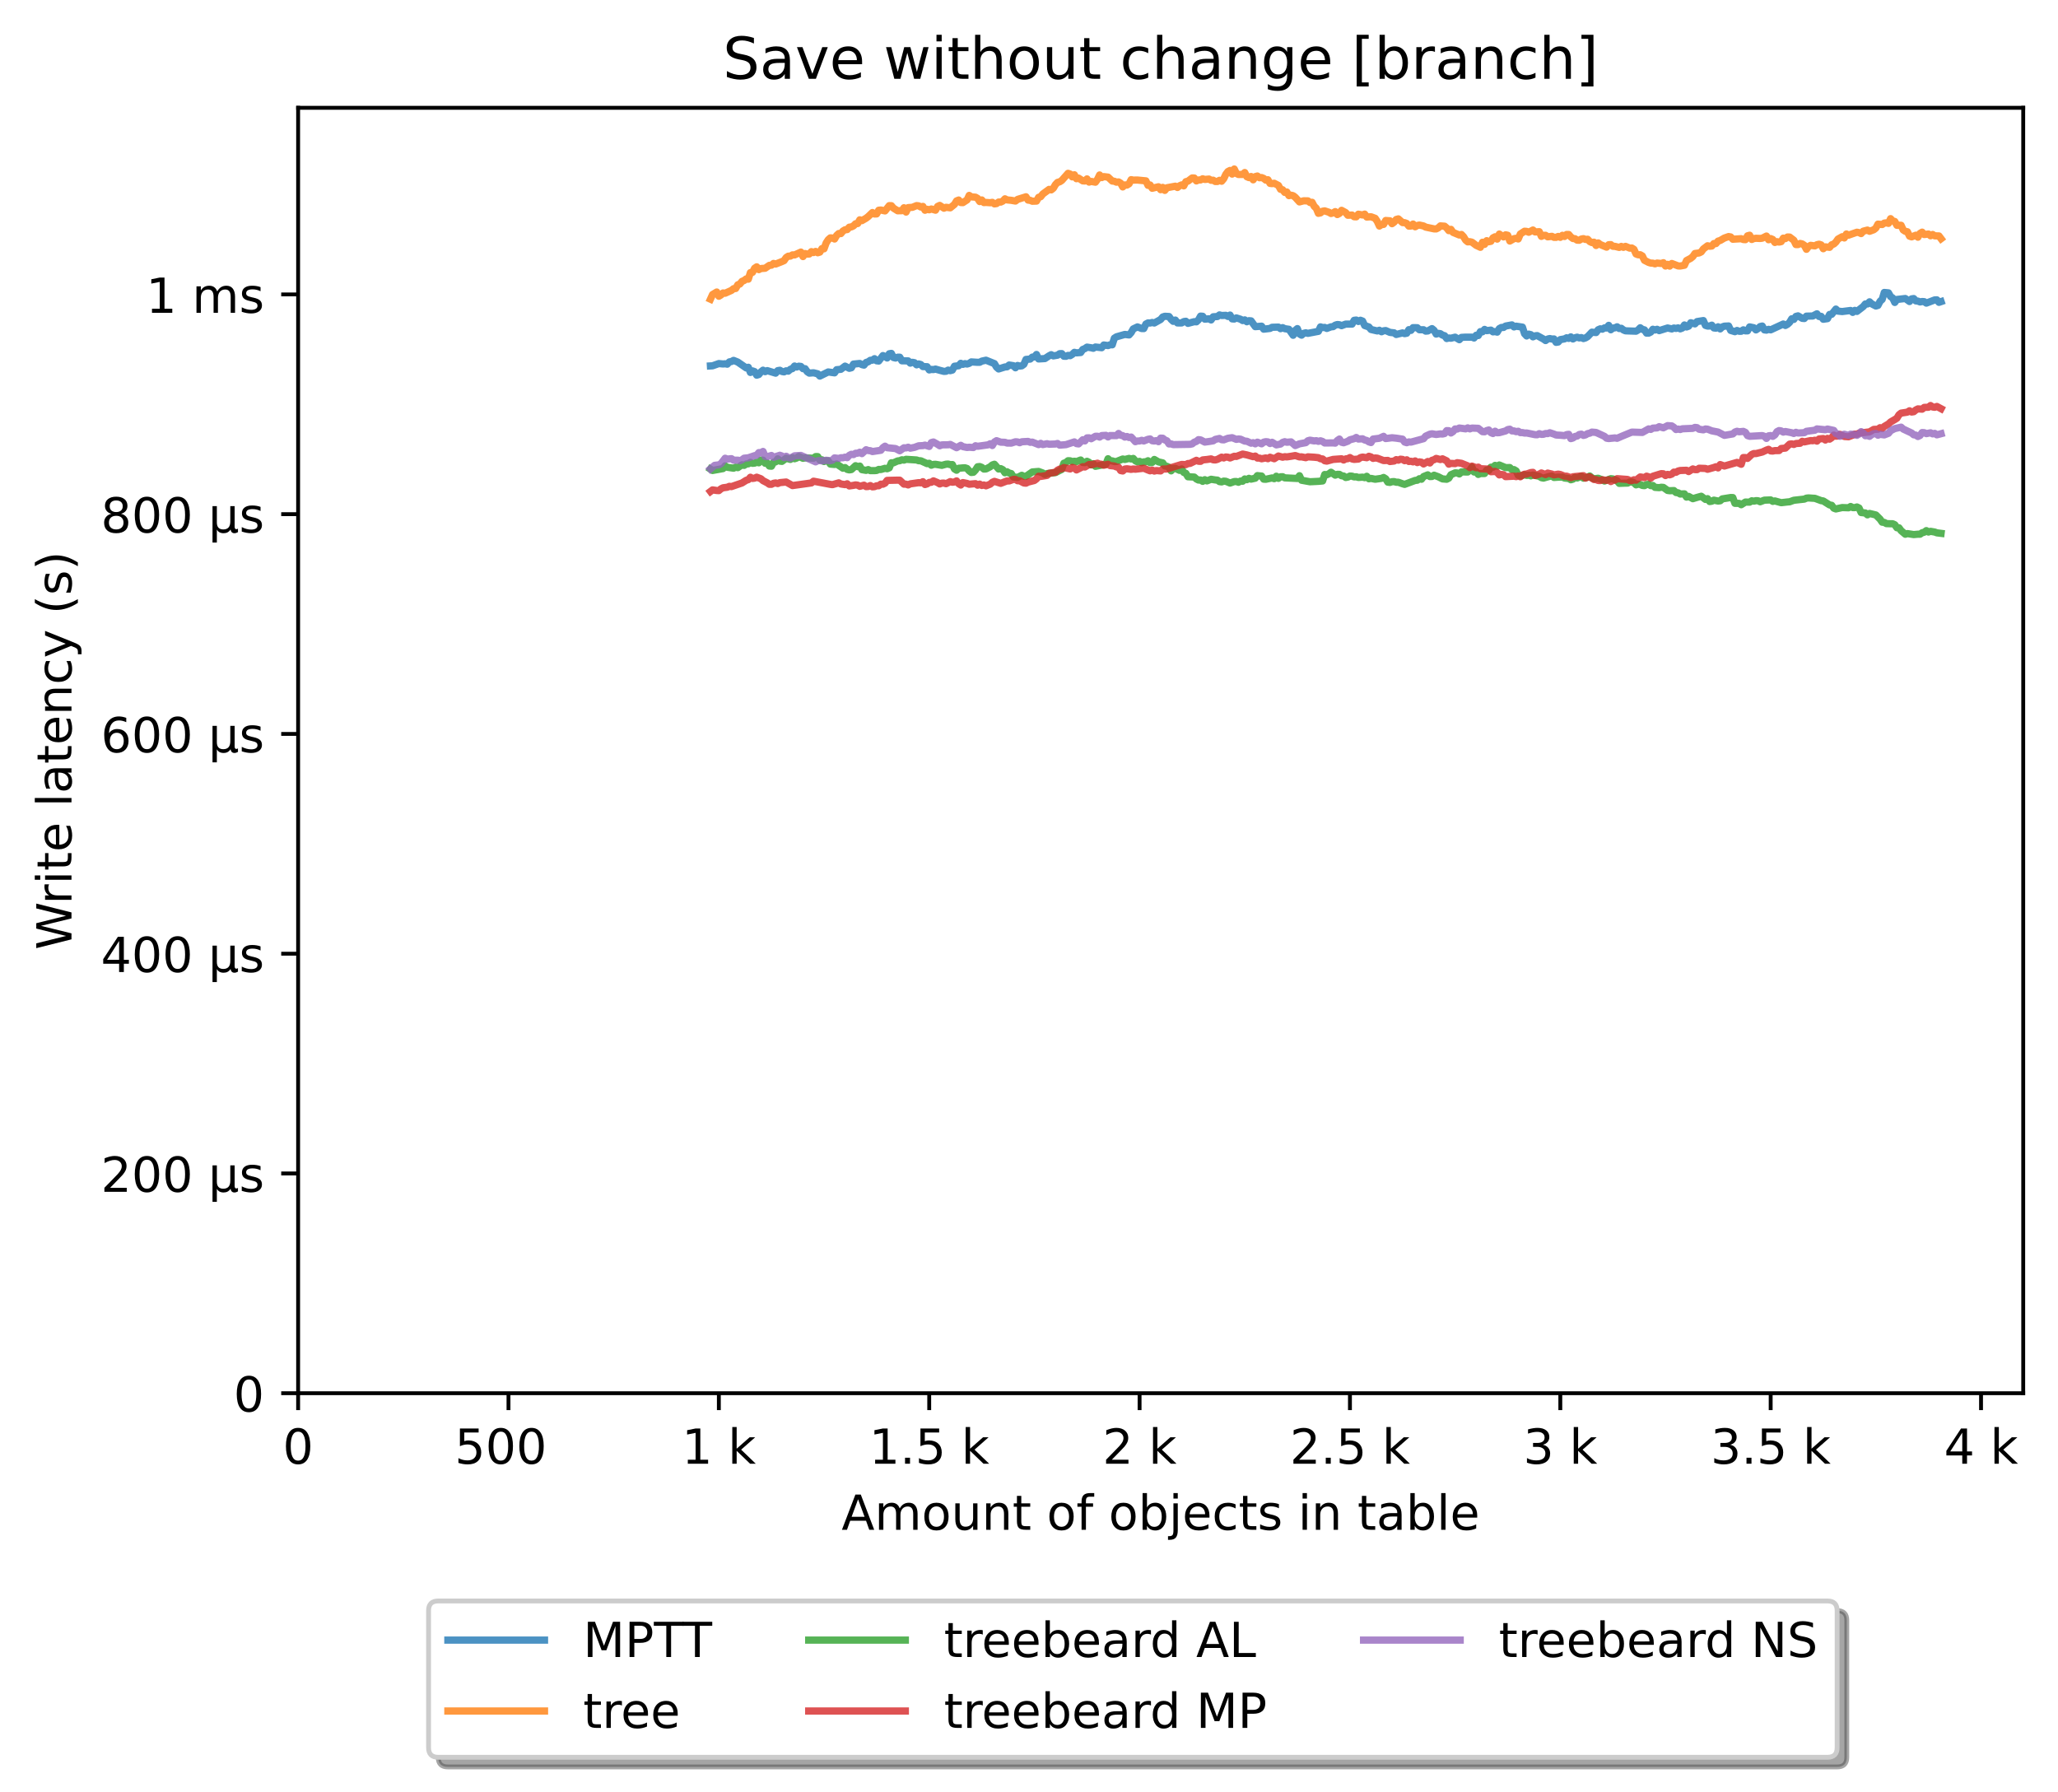<?xml version="1.0" encoding="utf-8" standalone="no"?>
<!DOCTYPE svg PUBLIC "-//W3C//DTD SVG 1.1//EN"
  "http://www.w3.org/Graphics/SVG/1.1/DTD/svg11.dtd">
<!-- Created with matplotlib (https://matplotlib.org/) -->
<svg height="371.002pt" version="1.1" viewBox="0 0 426.036 371.002" width="426.036pt" xmlns="http://www.w3.org/2000/svg" xmlns:xlink="http://www.w3.org/1999/xlink">
 <defs>
  <style type="text/css">*{stroke-linecap:butt;stroke-linejoin:round;}</style>
 </defs>
 <g id="figure_1">
  <g id="patch_1">
   <path d="M 0 371.002 
L 426.036 371.002 
L 426.036 0 
L 0 0 
z
" style="fill:#ffffff;"/>
  </g>
  <g id="axes_1">
   <g id="patch_2">
    <path d="M 61.716 288.43 
L 418.836 288.43 
L 418.836 22.318 
L 61.716 22.318 
z
" style="fill:#ffffff;"/>
   </g>
   <g id="matplotlib.axis_1">
    <g id="xtick_1">
     <g id="line2d_1">
      <defs>
       <path d="M 0 0 
L 0 3.5 
" id="md6c4f4b5fd" style="stroke:#000000;stroke-width:0.8;"/>
      </defs>
      <g>
       <use style="stroke:#000000;stroke-width:0.8;" x="61.716" xlink:href="#md6c4f4b5fd" y="288.43"/>
      </g>
     </g>
     <g id="text_1">
      <!-- 0 -->
      <g transform="translate(58.534 303.029)scale(0.1 -0.1)">
       <defs>
        <path d="M 31.781 66.406 
Q 24.172 66.406 20.328 58.906 
Q 16.5 51.422 16.5 36.375 
Q 16.5 21.391 20.328 13.891 
Q 24.172 6.391 31.781 6.391 
Q 39.453 6.391 43.281 13.891 
Q 47.125 21.391 47.125 36.375 
Q 47.125 51.422 43.281 58.906 
Q 39.453 66.406 31.781 66.406 
z
M 31.781 74.219 
Q 44.047 74.219 50.516 64.516 
Q 56.984 54.828 56.984 36.375 
Q 56.984 17.969 50.516 8.266 
Q 44.047 -1.422 31.781 -1.422 
Q 19.531 -1.422 13.062 8.266 
Q 6.594 17.969 6.594 36.375 
Q 6.594 54.828 13.062 64.516 
Q 19.531 74.219 31.781 74.219 
z
" id="DejaVuSans-48"/>
       </defs>
       <use xlink:href="#DejaVuSans-48"/>
      </g>
     </g>
    </g>
    <g id="xtick_2">
     <g id="line2d_2">
      <g>
       <use style="stroke:#000000;stroke-width:0.8;" x="105.264" xlink:href="#md6c4f4b5fd" y="288.43"/>
      </g>
     </g>
     <g id="text_2">
      <!-- 500  -->
      <g transform="translate(94.131 303.029)scale(0.1 -0.1)">
       <defs>
        <path d="M 10.797 72.906 
L 49.516 72.906 
L 49.516 64.594 
L 19.828 64.594 
L 19.828 46.734 
Q 21.969 47.469 24.109 47.828 
Q 26.266 48.188 28.422 48.188 
Q 40.625 48.188 47.75 41.5 
Q 54.891 34.812 54.891 23.391 
Q 54.891 11.625 47.562 5.094 
Q 40.234 -1.422 26.906 -1.422 
Q 22.312 -1.422 17.547 -0.641 
Q 12.797 0.141 7.719 1.703 
L 7.719 11.625 
Q 12.109 9.234 16.797 8.062 
Q 21.484 6.891 26.703 6.891 
Q 35.156 6.891 40.078 11.328 
Q 45.016 15.766 45.016 23.391 
Q 45.016 31 40.078 35.438 
Q 35.156 39.891 26.703 39.891 
Q 22.75 39.891 18.812 39.016 
Q 14.891 38.141 10.797 36.281 
z
" id="DejaVuSans-53"/>
        <path id="DejaVuSans-32"/>
       </defs>
       <use xlink:href="#DejaVuSans-53"/>
       <use x="63.623" xlink:href="#DejaVuSans-48"/>
       <use x="127.246" xlink:href="#DejaVuSans-48"/>
       <use x="190.869" xlink:href="#DejaVuSans-32"/>
      </g>
     </g>
    </g>
    <g id="xtick_3">
     <g id="line2d_3">
      <g>
       <use style="stroke:#000000;stroke-width:0.8;" x="148.813" xlink:href="#md6c4f4b5fd" y="288.43"/>
      </g>
     </g>
     <g id="text_3">
      <!-- 1 k -->
      <g transform="translate(141.147 303.029)scale(0.1 -0.1)">
       <defs>
        <path d="M 12.406 8.297 
L 28.516 8.297 
L 28.516 63.922 
L 10.984 60.406 
L 10.984 69.391 
L 28.422 72.906 
L 38.281 72.906 
L 38.281 8.297 
L 54.391 8.297 
L 54.391 0 
L 12.406 0 
z
" id="DejaVuSans-49"/>
        <path d="M 9.078 75.984 
L 18.109 75.984 
L 18.109 31.109 
L 44.922 54.688 
L 56.391 54.688 
L 27.391 29.109 
L 57.625 0 
L 45.906 0 
L 18.109 26.703 
L 18.109 0 
L 9.078 0 
z
" id="DejaVuSans-107"/>
       </defs>
       <use xlink:href="#DejaVuSans-49"/>
       <use x="63.623" xlink:href="#DejaVuSans-32"/>
       <use x="95.41" xlink:href="#DejaVuSans-107"/>
      </g>
     </g>
    </g>
    <g id="xtick_4">
     <g id="line2d_4">
      <g>
       <use style="stroke:#000000;stroke-width:0.8;" x="192.361" xlink:href="#md6c4f4b5fd" y="288.43"/>
      </g>
     </g>
     <g id="text_4">
      <!-- 1.5 k -->
      <g transform="translate(179.925 303.029)scale(0.1 -0.1)">
       <defs>
        <path d="M 10.688 12.406 
L 21 12.406 
L 21 0 
L 10.688 0 
z
" id="DejaVuSans-46"/>
       </defs>
       <use xlink:href="#DejaVuSans-49"/>
       <use x="63.623" xlink:href="#DejaVuSans-46"/>
       <use x="95.41" xlink:href="#DejaVuSans-53"/>
       <use x="159.033" xlink:href="#DejaVuSans-32"/>
       <use x="190.82" xlink:href="#DejaVuSans-107"/>
      </g>
     </g>
    </g>
    <g id="xtick_5">
     <g id="line2d_5">
      <g>
       <use style="stroke:#000000;stroke-width:0.8;" x="235.91" xlink:href="#md6c4f4b5fd" y="288.43"/>
      </g>
     </g>
     <g id="text_5">
      <!-- 2 k -->
      <g transform="translate(228.244 303.029)scale(0.1 -0.1)">
       <defs>
        <path d="M 19.188 8.297 
L 53.609 8.297 
L 53.609 0 
L 7.328 0 
L 7.328 8.297 
Q 12.938 14.109 22.625 23.891 
Q 32.328 33.688 34.812 36.531 
Q 39.547 41.844 41.422 45.531 
Q 43.312 49.219 43.312 52.781 
Q 43.312 58.594 39.234 62.25 
Q 35.156 65.922 28.609 65.922 
Q 23.969 65.922 18.812 64.312 
Q 13.672 62.703 7.812 59.422 
L 7.812 69.391 
Q 13.766 71.781 18.938 73 
Q 24.125 74.219 28.422 74.219 
Q 39.75 74.219 46.484 68.547 
Q 53.219 62.891 53.219 53.422 
Q 53.219 48.922 51.531 44.891 
Q 49.859 40.875 45.406 35.406 
Q 44.188 33.984 37.641 27.219 
Q 31.109 20.453 19.188 8.297 
z
" id="DejaVuSans-50"/>
       </defs>
       <use xlink:href="#DejaVuSans-50"/>
       <use x="63.623" xlink:href="#DejaVuSans-32"/>
       <use x="95.41" xlink:href="#DejaVuSans-107"/>
      </g>
     </g>
    </g>
    <g id="xtick_6">
     <g id="line2d_6">
      <g>
       <use style="stroke:#000000;stroke-width:0.8;" x="279.458" xlink:href="#md6c4f4b5fd" y="288.43"/>
      </g>
     </g>
     <g id="text_6">
      <!-- 2.5 k -->
      <g transform="translate(267.023 303.029)scale(0.1 -0.1)">
       <use xlink:href="#DejaVuSans-50"/>
       <use x="63.623" xlink:href="#DejaVuSans-46"/>
       <use x="95.41" xlink:href="#DejaVuSans-53"/>
       <use x="159.033" xlink:href="#DejaVuSans-32"/>
       <use x="190.82" xlink:href="#DejaVuSans-107"/>
      </g>
     </g>
    </g>
    <g id="xtick_7">
     <g id="line2d_7">
      <g>
       <use style="stroke:#000000;stroke-width:0.8;" x="323.007" xlink:href="#md6c4f4b5fd" y="288.43"/>
      </g>
     </g>
     <g id="text_7">
      <!-- 3 k -->
      <g transform="translate(315.341 303.029)scale(0.1 -0.1)">
       <defs>
        <path d="M 40.578 39.312 
Q 47.656 37.797 51.625 33 
Q 55.609 28.219 55.609 21.188 
Q 55.609 10.406 48.188 4.484 
Q 40.766 -1.422 27.094 -1.422 
Q 22.516 -1.422 17.656 -0.516 
Q 12.797 0.391 7.625 2.203 
L 7.625 11.719 
Q 11.719 9.328 16.594 8.109 
Q 21.484 6.891 26.812 6.891 
Q 36.078 6.891 40.938 10.547 
Q 45.797 14.203 45.797 21.188 
Q 45.797 27.641 41.281 31.266 
Q 36.766 34.906 28.719 34.906 
L 20.219 34.906 
L 20.219 43.016 
L 29.109 43.016 
Q 36.375 43.016 40.234 45.922 
Q 44.094 48.828 44.094 54.297 
Q 44.094 59.906 40.109 62.906 
Q 36.141 65.922 28.719 65.922 
Q 24.656 65.922 20.016 65.031 
Q 15.375 64.156 9.812 62.312 
L 9.812 71.094 
Q 15.438 72.656 20.344 73.438 
Q 25.25 74.219 29.594 74.219 
Q 40.828 74.219 47.359 69.109 
Q 53.906 64.016 53.906 55.328 
Q 53.906 49.266 50.438 45.094 
Q 46.969 40.922 40.578 39.312 
z
" id="DejaVuSans-51"/>
       </defs>
       <use xlink:href="#DejaVuSans-51"/>
       <use x="63.623" xlink:href="#DejaVuSans-32"/>
       <use x="95.41" xlink:href="#DejaVuSans-107"/>
      </g>
     </g>
    </g>
    <g id="xtick_8">
     <g id="line2d_8">
      <g>
       <use style="stroke:#000000;stroke-width:0.8;" x="366.556" xlink:href="#md6c4f4b5fd" y="288.43"/>
      </g>
     </g>
     <g id="text_8">
      <!-- 3.5 k -->
      <g transform="translate(354.12 303.029)scale(0.1 -0.1)">
       <use xlink:href="#DejaVuSans-51"/>
       <use x="63.623" xlink:href="#DejaVuSans-46"/>
       <use x="95.41" xlink:href="#DejaVuSans-53"/>
       <use x="159.033" xlink:href="#DejaVuSans-32"/>
       <use x="190.82" xlink:href="#DejaVuSans-107"/>
      </g>
     </g>
    </g>
    <g id="xtick_9">
     <g id="line2d_9">
      <g>
       <use style="stroke:#000000;stroke-width:0.8;" x="410.104" xlink:href="#md6c4f4b5fd" y="288.43"/>
      </g>
     </g>
     <g id="text_9">
      <!-- 4 k -->
      <g transform="translate(402.439 303.029)scale(0.1 -0.1)">
       <defs>
        <path d="M 37.797 64.312 
L 12.891 25.391 
L 37.797 25.391 
z
M 35.203 72.906 
L 47.609 72.906 
L 47.609 25.391 
L 58.016 25.391 
L 58.016 17.188 
L 47.609 17.188 
L 47.609 0 
L 37.797 0 
L 37.797 17.188 
L 4.891 17.188 
L 4.891 26.703 
z
" id="DejaVuSans-52"/>
       </defs>
       <use xlink:href="#DejaVuSans-52"/>
       <use x="63.623" xlink:href="#DejaVuSans-32"/>
       <use x="95.41" xlink:href="#DejaVuSans-107"/>
      </g>
     </g>
    </g>
    <g id="text_10">
     <!-- Amount of objects in table -->
     <g transform="translate(174.217 316.707)scale(0.1 -0.1)">
      <defs>
       <path d="M 34.188 63.188 
L 20.797 26.906 
L 47.609 26.906 
z
M 28.609 72.906 
L 39.797 72.906 
L 67.578 0 
L 57.328 0 
L 50.688 18.703 
L 17.828 18.703 
L 11.188 0 
L 0.781 0 
z
" id="DejaVuSans-65"/>
       <path d="M 52 44.188 
Q 55.375 50.25 60.062 53.125 
Q 64.75 56 71.094 56 
Q 79.641 56 84.281 50.016 
Q 88.922 44.047 88.922 33.016 
L 88.922 0 
L 79.891 0 
L 79.891 32.719 
Q 79.891 40.578 77.094 44.375 
Q 74.312 48.188 68.609 48.188 
Q 61.625 48.188 57.562 43.547 
Q 53.516 38.922 53.516 30.906 
L 53.516 0 
L 44.484 0 
L 44.484 32.719 
Q 44.484 40.625 41.703 44.406 
Q 38.922 48.188 33.109 48.188 
Q 26.219 48.188 22.156 43.531 
Q 18.109 38.875 18.109 30.906 
L 18.109 0 
L 9.078 0 
L 9.078 54.688 
L 18.109 54.688 
L 18.109 46.188 
Q 21.188 51.219 25.484 53.609 
Q 29.781 56 35.688 56 
Q 41.656 56 45.828 52.969 
Q 50 49.953 52 44.188 
z
" id="DejaVuSans-109"/>
       <path d="M 30.609 48.391 
Q 23.391 48.391 19.188 42.75 
Q 14.984 37.109 14.984 27.297 
Q 14.984 17.484 19.156 11.844 
Q 23.344 6.203 30.609 6.203 
Q 37.797 6.203 41.984 11.859 
Q 46.188 17.531 46.188 27.297 
Q 46.188 37.016 41.984 42.703 
Q 37.797 48.391 30.609 48.391 
z
M 30.609 56 
Q 42.328 56 49.016 48.375 
Q 55.719 40.766 55.719 27.297 
Q 55.719 13.875 49.016 6.219 
Q 42.328 -1.422 30.609 -1.422 
Q 18.844 -1.422 12.172 6.219 
Q 5.516 13.875 5.516 27.297 
Q 5.516 40.766 12.172 48.375 
Q 18.844 56 30.609 56 
z
" id="DejaVuSans-111"/>
       <path d="M 8.5 21.578 
L 8.5 54.688 
L 17.484 54.688 
L 17.484 21.922 
Q 17.484 14.156 20.5 10.266 
Q 23.531 6.391 29.594 6.391 
Q 36.859 6.391 41.078 11.031 
Q 45.312 15.672 45.312 23.688 
L 45.312 54.688 
L 54.297 54.688 
L 54.297 0 
L 45.312 0 
L 45.312 8.406 
Q 42.047 3.422 37.719 1 
Q 33.406 -1.422 27.688 -1.422 
Q 18.266 -1.422 13.375 4.438 
Q 8.5 10.297 8.5 21.578 
z
M 31.109 56 
z
" id="DejaVuSans-117"/>
       <path d="M 54.891 33.016 
L 54.891 0 
L 45.906 0 
L 45.906 32.719 
Q 45.906 40.484 42.875 44.328 
Q 39.844 48.188 33.797 48.188 
Q 26.516 48.188 22.312 43.547 
Q 18.109 38.922 18.109 30.906 
L 18.109 0 
L 9.078 0 
L 9.078 54.688 
L 18.109 54.688 
L 18.109 46.188 
Q 21.344 51.125 25.703 53.562 
Q 30.078 56 35.797 56 
Q 45.219 56 50.047 50.172 
Q 54.891 44.344 54.891 33.016 
z
" id="DejaVuSans-110"/>
       <path d="M 18.312 70.219 
L 18.312 54.688 
L 36.812 54.688 
L 36.812 47.703 
L 18.312 47.703 
L 18.312 18.016 
Q 18.312 11.328 20.141 9.422 
Q 21.969 7.516 27.594 7.516 
L 36.812 7.516 
L 36.812 0 
L 27.594 0 
Q 17.188 0 13.234 3.875 
Q 9.281 7.766 9.281 18.016 
L 9.281 47.703 
L 2.688 47.703 
L 2.688 54.688 
L 9.281 54.688 
L 9.281 70.219 
z
" id="DejaVuSans-116"/>
       <path d="M 37.109 75.984 
L 37.109 68.5 
L 28.516 68.5 
Q 23.688 68.5 21.797 66.547 
Q 19.922 64.594 19.922 59.516 
L 19.922 54.688 
L 34.719 54.688 
L 34.719 47.703 
L 19.922 47.703 
L 19.922 0 
L 10.891 0 
L 10.891 47.703 
L 2.297 47.703 
L 2.297 54.688 
L 10.891 54.688 
L 10.891 58.5 
Q 10.891 67.625 15.141 71.797 
Q 19.391 75.984 28.609 75.984 
z
" id="DejaVuSans-102"/>
       <path d="M 48.688 27.297 
Q 48.688 37.203 44.609 42.844 
Q 40.531 48.484 33.406 48.484 
Q 26.266 48.484 22.188 42.844 
Q 18.109 37.203 18.109 27.297 
Q 18.109 17.391 22.188 11.75 
Q 26.266 6.109 33.406 6.109 
Q 40.531 6.109 44.609 11.75 
Q 48.688 17.391 48.688 27.297 
z
M 18.109 46.391 
Q 20.953 51.266 25.266 53.625 
Q 29.594 56 35.594 56 
Q 45.562 56 51.781 48.094 
Q 58.016 40.188 58.016 27.297 
Q 58.016 14.406 51.781 6.484 
Q 45.562 -1.422 35.594 -1.422 
Q 29.594 -1.422 25.266 0.953 
Q 20.953 3.328 18.109 8.203 
L 18.109 0 
L 9.078 0 
L 9.078 75.984 
L 18.109 75.984 
z
" id="DejaVuSans-98"/>
       <path d="M 9.422 54.688 
L 18.406 54.688 
L 18.406 -0.984 
Q 18.406 -11.422 14.422 -16.109 
Q 10.453 -20.797 1.609 -20.797 
L -1.812 -20.797 
L -1.812 -13.188 
L 0.594 -13.188 
Q 5.719 -13.188 7.562 -10.812 
Q 9.422 -8.453 9.422 -0.984 
z
M 9.422 75.984 
L 18.406 75.984 
L 18.406 64.594 
L 9.422 64.594 
z
" id="DejaVuSans-106"/>
       <path d="M 56.203 29.594 
L 56.203 25.203 
L 14.891 25.203 
Q 15.484 15.922 20.484 11.062 
Q 25.484 6.203 34.422 6.203 
Q 39.594 6.203 44.453 7.469 
Q 49.312 8.734 54.109 11.281 
L 54.109 2.781 
Q 49.266 0.734 44.188 -0.344 
Q 39.109 -1.422 33.891 -1.422 
Q 20.797 -1.422 13.156 6.188 
Q 5.516 13.812 5.516 26.812 
Q 5.516 40.234 12.766 48.109 
Q 20.016 56 32.328 56 
Q 43.359 56 49.781 48.891 
Q 56.203 41.797 56.203 29.594 
z
M 47.219 32.234 
Q 47.125 39.594 43.094 43.984 
Q 39.062 48.391 32.422 48.391 
Q 24.906 48.391 20.391 44.141 
Q 15.875 39.891 15.188 32.172 
z
" id="DejaVuSans-101"/>
       <path d="M 48.781 52.594 
L 48.781 44.188 
Q 44.969 46.297 41.141 47.344 
Q 37.312 48.391 33.406 48.391 
Q 24.656 48.391 19.812 42.844 
Q 14.984 37.312 14.984 27.297 
Q 14.984 17.281 19.812 11.734 
Q 24.656 6.203 33.406 6.203 
Q 37.312 6.203 41.141 7.25 
Q 44.969 8.297 48.781 10.406 
L 48.781 2.094 
Q 45.016 0.344 40.984 -0.531 
Q 36.969 -1.422 32.422 -1.422 
Q 20.062 -1.422 12.781 6.344 
Q 5.516 14.109 5.516 27.297 
Q 5.516 40.672 12.859 48.328 
Q 20.219 56 33.016 56 
Q 37.156 56 41.109 55.141 
Q 45.062 54.297 48.781 52.594 
z
" id="DejaVuSans-99"/>
       <path d="M 44.281 53.078 
L 44.281 44.578 
Q 40.484 46.531 36.375 47.5 
Q 32.281 48.484 27.875 48.484 
Q 21.188 48.484 17.844 46.438 
Q 14.5 44.391 14.5 40.281 
Q 14.5 37.156 16.891 35.375 
Q 19.281 33.594 26.516 31.984 
L 29.594 31.297 
Q 39.156 29.25 43.188 25.516 
Q 47.219 21.781 47.219 15.094 
Q 47.219 7.469 41.188 3.016 
Q 35.156 -1.422 24.609 -1.422 
Q 20.219 -1.422 15.453 -0.562 
Q 10.688 0.297 5.422 2 
L 5.422 11.281 
Q 10.406 8.688 15.234 7.391 
Q 20.062 6.109 24.812 6.109 
Q 31.156 6.109 34.562 8.281 
Q 37.984 10.453 37.984 14.406 
Q 37.984 18.062 35.516 20.016 
Q 33.062 21.969 24.703 23.781 
L 21.578 24.516 
Q 13.234 26.266 9.516 29.906 
Q 5.812 33.547 5.812 39.891 
Q 5.812 47.609 11.281 51.797 
Q 16.75 56 26.812 56 
Q 31.781 56 36.172 55.266 
Q 40.578 54.547 44.281 53.078 
z
" id="DejaVuSans-115"/>
       <path d="M 9.422 54.688 
L 18.406 54.688 
L 18.406 0 
L 9.422 0 
z
M 9.422 75.984 
L 18.406 75.984 
L 18.406 64.594 
L 9.422 64.594 
z
" id="DejaVuSans-105"/>
       <path d="M 34.281 27.484 
Q 23.391 27.484 19.188 25 
Q 14.984 22.516 14.984 16.5 
Q 14.984 11.719 18.141 8.906 
Q 21.297 6.109 26.703 6.109 
Q 34.188 6.109 38.703 11.406 
Q 43.219 16.703 43.219 25.484 
L 43.219 27.484 
z
M 52.203 31.203 
L 52.203 0 
L 43.219 0 
L 43.219 8.297 
Q 40.141 3.328 35.547 0.953 
Q 30.953 -1.422 24.312 -1.422 
Q 15.922 -1.422 10.953 3.297 
Q 6 8.016 6 15.922 
Q 6 25.141 12.172 29.828 
Q 18.359 34.516 30.609 34.516 
L 43.219 34.516 
L 43.219 35.406 
Q 43.219 41.609 39.141 45 
Q 35.062 48.391 27.688 48.391 
Q 23 48.391 18.547 47.266 
Q 14.109 46.141 10.016 43.891 
L 10.016 52.203 
Q 14.938 54.109 19.578 55.047 
Q 24.219 56 28.609 56 
Q 40.484 56 46.344 49.844 
Q 52.203 43.703 52.203 31.203 
z
" id="DejaVuSans-97"/>
       <path d="M 9.422 75.984 
L 18.406 75.984 
L 18.406 0 
L 9.422 0 
z
" id="DejaVuSans-108"/>
      </defs>
      <use xlink:href="#DejaVuSans-65"/>
      <use x="68.408" xlink:href="#DejaVuSans-109"/>
      <use x="165.82" xlink:href="#DejaVuSans-111"/>
      <use x="227.002" xlink:href="#DejaVuSans-117"/>
      <use x="290.381" xlink:href="#DejaVuSans-110"/>
      <use x="353.76" xlink:href="#DejaVuSans-116"/>
      <use x="392.969" xlink:href="#DejaVuSans-32"/>
      <use x="424.756" xlink:href="#DejaVuSans-111"/>
      <use x="485.938" xlink:href="#DejaVuSans-102"/>
      <use x="521.143" xlink:href="#DejaVuSans-32"/>
      <use x="552.93" xlink:href="#DejaVuSans-111"/>
      <use x="614.111" xlink:href="#DejaVuSans-98"/>
      <use x="677.588" xlink:href="#DejaVuSans-106"/>
      <use x="705.371" xlink:href="#DejaVuSans-101"/>
      <use x="766.895" xlink:href="#DejaVuSans-99"/>
      <use x="821.875" xlink:href="#DejaVuSans-116"/>
      <use x="861.084" xlink:href="#DejaVuSans-115"/>
      <use x="913.184" xlink:href="#DejaVuSans-32"/>
      <use x="944.971" xlink:href="#DejaVuSans-105"/>
      <use x="972.754" xlink:href="#DejaVuSans-110"/>
      <use x="1036.133" xlink:href="#DejaVuSans-32"/>
      <use x="1067.92" xlink:href="#DejaVuSans-116"/>
      <use x="1107.129" xlink:href="#DejaVuSans-97"/>
      <use x="1168.408" xlink:href="#DejaVuSans-98"/>
      <use x="1231.885" xlink:href="#DejaVuSans-108"/>
      <use x="1259.668" xlink:href="#DejaVuSans-101"/>
     </g>
    </g>
   </g>
   <g id="matplotlib.axis_2">
    <g id="ytick_1">
     <g id="line2d_10">
      <defs>
       <path d="M 0 0 
L -3.5 0 
" id="m3ff52fd246" style="stroke:#000000;stroke-width:0.8;"/>
      </defs>
      <g>
       <use style="stroke:#000000;stroke-width:0.8;" x="61.716" xlink:href="#m3ff52fd246" y="288.43"/>
      </g>
     </g>
     <g id="text_11">
      <!-- 0 -->
      <g transform="translate(48.353 292.229)scale(0.1 -0.1)">
       <use xlink:href="#DejaVuSans-48"/>
      </g>
     </g>
    </g>
    <g id="ytick_2">
     <g id="line2d_11">
      <g>
       <use style="stroke:#000000;stroke-width:0.8;" x="61.716" xlink:href="#m3ff52fd246" y="242.935"/>
      </g>
     </g>
     <g id="text_12">
      <!-- 200 µs -->
      <g transform="translate(20.878 246.734)scale(0.1 -0.1)">
       <defs>
        <path d="M 8.5 -20.797 
L 8.5 54.688 
L 17.484 54.688 
L 17.484 20.703 
Q 17.484 13.625 20.844 10 
Q 24.219 6.391 30.812 6.391 
Q 38.031 6.391 41.672 10.484 
Q 45.312 14.594 45.312 22.797 
L 45.312 54.688 
L 54.297 54.688 
L 54.297 12.594 
Q 54.297 9.672 55.141 8.281 
Q 56 6.891 57.812 6.891 
Q 58.25 6.891 59.031 7.156 
Q 59.812 7.422 61.188 8.016 
L 61.188 0.781 
Q 59.188 -0.344 57.391 -0.875 
Q 55.609 -1.422 53.906 -1.422 
Q 50.531 -1.422 48.531 0.484 
Q 46.531 2.391 45.797 6.297 
Q 43.359 2.438 39.812 0.5 
Q 36.281 -1.422 31.5 -1.422 
Q 26.516 -1.422 23.016 0.484 
Q 19.531 2.391 17.484 6.203 
L 17.484 -20.797 
z
" id="DejaVuSans-181"/>
       </defs>
       <use xlink:href="#DejaVuSans-50"/>
       <use x="63.623" xlink:href="#DejaVuSans-48"/>
       <use x="127.246" xlink:href="#DejaVuSans-48"/>
       <use x="190.869" xlink:href="#DejaVuSans-32"/>
       <use x="222.656" xlink:href="#DejaVuSans-181"/>
       <use x="286.279" xlink:href="#DejaVuSans-115"/>
      </g>
     </g>
    </g>
    <g id="ytick_3">
     <g id="line2d_12">
      <g>
       <use style="stroke:#000000;stroke-width:0.8;" x="61.716" xlink:href="#m3ff52fd246" y="197.439"/>
      </g>
     </g>
     <g id="text_13">
      <!-- 400 µs -->
      <g transform="translate(20.878 201.238)scale(0.1 -0.1)">
       <use xlink:href="#DejaVuSans-52"/>
       <use x="63.623" xlink:href="#DejaVuSans-48"/>
       <use x="127.246" xlink:href="#DejaVuSans-48"/>
       <use x="190.869" xlink:href="#DejaVuSans-32"/>
       <use x="222.656" xlink:href="#DejaVuSans-181"/>
       <use x="286.279" xlink:href="#DejaVuSans-115"/>
      </g>
     </g>
    </g>
    <g id="ytick_4">
     <g id="line2d_13">
      <g>
       <use style="stroke:#000000;stroke-width:0.8;" x="61.716" xlink:href="#m3ff52fd246" y="151.944"/>
      </g>
     </g>
     <g id="text_14">
      <!-- 600 µs -->
      <g transform="translate(20.878 155.743)scale(0.1 -0.1)">
       <defs>
        <path d="M 33.016 40.375 
Q 26.375 40.375 22.484 35.828 
Q 18.609 31.297 18.609 23.391 
Q 18.609 15.531 22.484 10.953 
Q 26.375 6.391 33.016 6.391 
Q 39.656 6.391 43.531 10.953 
Q 47.406 15.531 47.406 23.391 
Q 47.406 31.297 43.531 35.828 
Q 39.656 40.375 33.016 40.375 
z
M 52.594 71.297 
L 52.594 62.312 
Q 48.875 64.062 45.094 64.984 
Q 41.312 65.922 37.594 65.922 
Q 27.828 65.922 22.672 59.328 
Q 17.531 52.734 16.797 39.406 
Q 19.672 43.656 24.016 45.922 
Q 28.375 48.188 33.594 48.188 
Q 44.578 48.188 50.953 41.516 
Q 57.328 34.859 57.328 23.391 
Q 57.328 12.156 50.688 5.359 
Q 44.047 -1.422 33.016 -1.422 
Q 20.359 -1.422 13.672 8.266 
Q 6.984 17.969 6.984 36.375 
Q 6.984 53.656 15.188 63.938 
Q 23.391 74.219 37.203 74.219 
Q 40.922 74.219 44.703 73.484 
Q 48.484 72.75 52.594 71.297 
z
" id="DejaVuSans-54"/>
       </defs>
       <use xlink:href="#DejaVuSans-54"/>
       <use x="63.623" xlink:href="#DejaVuSans-48"/>
       <use x="127.246" xlink:href="#DejaVuSans-48"/>
       <use x="190.869" xlink:href="#DejaVuSans-32"/>
       <use x="222.656" xlink:href="#DejaVuSans-181"/>
       <use x="286.279" xlink:href="#DejaVuSans-115"/>
      </g>
     </g>
    </g>
    <g id="ytick_5">
     <g id="line2d_14">
      <g>
       <use style="stroke:#000000;stroke-width:0.8;" x="61.716" xlink:href="#m3ff52fd246" y="106.448"/>
      </g>
     </g>
     <g id="text_15">
      <!-- 800 µs -->
      <g transform="translate(20.878 110.248)scale(0.1 -0.1)">
       <defs>
        <path d="M 31.781 34.625 
Q 24.75 34.625 20.719 30.859 
Q 16.703 27.094 16.703 20.516 
Q 16.703 13.922 20.719 10.156 
Q 24.75 6.391 31.781 6.391 
Q 38.812 6.391 42.859 10.172 
Q 46.922 13.969 46.922 20.516 
Q 46.922 27.094 42.891 30.859 
Q 38.875 34.625 31.781 34.625 
z
M 21.922 38.812 
Q 15.578 40.375 12.031 44.719 
Q 8.5 49.078 8.5 55.328 
Q 8.5 64.062 14.719 69.141 
Q 20.953 74.219 31.781 74.219 
Q 42.672 74.219 48.875 69.141 
Q 55.078 64.062 55.078 55.328 
Q 55.078 49.078 51.531 44.719 
Q 48 40.375 41.703 38.812 
Q 48.828 37.156 52.797 32.312 
Q 56.781 27.484 56.781 20.516 
Q 56.781 9.906 50.312 4.234 
Q 43.844 -1.422 31.781 -1.422 
Q 19.734 -1.422 13.25 4.234 
Q 6.781 9.906 6.781 20.516 
Q 6.781 27.484 10.781 32.312 
Q 14.797 37.156 21.922 38.812 
z
M 18.312 54.391 
Q 18.312 48.734 21.844 45.562 
Q 25.391 42.391 31.781 42.391 
Q 38.141 42.391 41.719 45.562 
Q 45.312 48.734 45.312 54.391 
Q 45.312 60.062 41.719 63.234 
Q 38.141 66.406 31.781 66.406 
Q 25.391 66.406 21.844 63.234 
Q 18.312 60.062 18.312 54.391 
z
" id="DejaVuSans-56"/>
       </defs>
       <use xlink:href="#DejaVuSans-56"/>
       <use x="63.623" xlink:href="#DejaVuSans-48"/>
       <use x="127.246" xlink:href="#DejaVuSans-48"/>
       <use x="190.869" xlink:href="#DejaVuSans-32"/>
       <use x="222.656" xlink:href="#DejaVuSans-181"/>
       <use x="286.279" xlink:href="#DejaVuSans-115"/>
      </g>
     </g>
    </g>
    <g id="ytick_6">
     <g id="line2d_15">
      <g>
       <use style="stroke:#000000;stroke-width:0.8;" x="61.716" xlink:href="#m3ff52fd246" y="60.953"/>
      </g>
     </g>
     <g id="text_16">
      <!-- 1 ms -->
      <g transform="translate(30.225 64.752)scale(0.1 -0.1)">
       <use xlink:href="#DejaVuSans-49"/>
       <use x="63.623" xlink:href="#DejaVuSans-32"/>
       <use x="95.41" xlink:href="#DejaVuSans-109"/>
       <use x="192.822" xlink:href="#DejaVuSans-115"/>
      </g>
     </g>
    </g>
    <g id="text_17">
     <!-- Write latency (s) -->
     <g transform="translate(14.798 196.626)rotate(-90)scale(0.1 -0.1)">
      <defs>
       <path d="M 3.328 72.906 
L 13.281 72.906 
L 28.609 11.281 
L 43.891 72.906 
L 54.984 72.906 
L 70.312 11.281 
L 85.594 72.906 
L 95.609 72.906 
L 77.297 0 
L 64.891 0 
L 49.516 63.281 
L 33.984 0 
L 21.578 0 
z
" id="DejaVuSans-87"/>
       <path d="M 41.109 46.297 
Q 39.594 47.172 37.812 47.578 
Q 36.031 48 33.891 48 
Q 26.266 48 22.188 43.047 
Q 18.109 38.094 18.109 28.812 
L 18.109 0 
L 9.078 0 
L 9.078 54.688 
L 18.109 54.688 
L 18.109 46.188 
Q 20.953 51.172 25.484 53.578 
Q 30.031 56 36.531 56 
Q 37.453 56 38.578 55.875 
Q 39.703 55.766 41.062 55.516 
z
" id="DejaVuSans-114"/>
       <path d="M 32.172 -5.078 
Q 28.375 -14.844 24.75 -17.812 
Q 21.141 -20.797 15.094 -20.797 
L 7.906 -20.797 
L 7.906 -13.281 
L 13.188 -13.281 
Q 16.891 -13.281 18.938 -11.516 
Q 21 -9.766 23.484 -3.219 
L 25.094 0.875 
L 2.984 54.688 
L 12.5 54.688 
L 29.594 11.922 
L 46.688 54.688 
L 56.203 54.688 
z
" id="DejaVuSans-121"/>
       <path d="M 31 75.875 
Q 24.469 64.656 21.281 53.656 
Q 18.109 42.672 18.109 31.391 
Q 18.109 20.125 21.312 9.062 
Q 24.516 -2 31 -13.188 
L 23.188 -13.188 
Q 15.875 -1.703 12.234 9.375 
Q 8.594 20.453 8.594 31.391 
Q 8.594 42.281 12.203 53.312 
Q 15.828 64.359 23.188 75.875 
z
" id="DejaVuSans-40"/>
       <path d="M 8.016 75.875 
L 15.828 75.875 
Q 23.141 64.359 26.781 53.312 
Q 30.422 42.281 30.422 31.391 
Q 30.422 20.453 26.781 9.375 
Q 23.141 -1.703 15.828 -13.188 
L 8.016 -13.188 
Q 14.5 -2 17.703 9.062 
Q 20.906 20.125 20.906 31.391 
Q 20.906 42.672 17.703 53.656 
Q 14.5 64.656 8.016 75.875 
z
" id="DejaVuSans-41"/>
      </defs>
      <use xlink:href="#DejaVuSans-87"/>
      <use x="94.377" xlink:href="#DejaVuSans-114"/>
      <use x="135.49" xlink:href="#DejaVuSans-105"/>
      <use x="163.273" xlink:href="#DejaVuSans-116"/>
      <use x="202.482" xlink:href="#DejaVuSans-101"/>
      <use x="264.006" xlink:href="#DejaVuSans-32"/>
      <use x="295.793" xlink:href="#DejaVuSans-108"/>
      <use x="323.576" xlink:href="#DejaVuSans-97"/>
      <use x="384.855" xlink:href="#DejaVuSans-116"/>
      <use x="424.064" xlink:href="#DejaVuSans-101"/>
      <use x="485.588" xlink:href="#DejaVuSans-110"/>
      <use x="548.967" xlink:href="#DejaVuSans-99"/>
      <use x="603.947" xlink:href="#DejaVuSans-121"/>
      <use x="663.127" xlink:href="#DejaVuSans-32"/>
      <use x="694.914" xlink:href="#DejaVuSans-40"/>
      <use x="733.928" xlink:href="#DejaVuSans-115"/>
      <use x="786.027" xlink:href="#DejaVuSans-41"/>
     </g>
    </g>
   </g>
   <g id="line2d_16">
    <path clip-path="url(#pec63d66a69)" d="M 147.071 75.756 
L 147.506 75.731 
L 148.813 75.268 
L 149.684 75.351 
L 150.119 75.311 
L 150.555 75.394 
L 150.99 74.921 
L 151.426 74.844 
L 151.861 74.609 
L 152.732 74.96 
L 154.474 76.167 
L 154.91 76.034 
L 155.345 77.108 
L 155.781 76.783 
L 156.216 76.938 
L 156.651 77.673 
L 157.087 77.534 
L 157.522 76.992 
L 157.958 76.64 
L 158.393 76.946 
L 158.829 76.73 
L 160.571 77.254 
L 161.006 76.733 
L 161.442 76.656 
L 161.877 76.91 
L 162.313 76.988 
L 162.748 76.767 
L 163.184 76.834 
L 163.619 76.448 
L 164.055 76.303 
L 164.49 75.776 
L 164.926 75.984 
L 165.361 75.812 
L 165.797 75.861 
L 166.232 76.325 
L 166.668 76.327 
L 167.103 76.956 
L 167.539 77.247 
L 168.41 77.177 
L 169.281 77.388 
L 169.716 77.86 
L 171.458 77.004 
L 172.764 77.19 
L 173.2 76.536 
L 174.071 76.459 
L 174.942 75.799 
L 175.813 76.25 
L 176.248 76.137 
L 176.684 75.375 
L 177.99 75.248 
L 178.426 75.485 
L 178.861 75.59 
L 179.297 75.037 
L 179.732 74.903 
L 180.168 74.593 
L 180.603 74.565 
L 181.039 74.257 
L 181.474 74.693 
L 181.91 74.743 
L 182.781 73.614 
L 183.216 73.779 
L 183.652 74.115 
L 184.087 73.24 
L 184.523 73.161 
L 184.958 74.019 
L 185.394 74.124 
L 185.829 73.946 
L 186.265 73.95 
L 186.7 74.693 
L 188.006 74.715 
L 188.442 75.179 
L 188.877 75.009 
L 189.313 75.089 
L 189.748 75.528 
L 190.184 75.347 
L 190.619 75.469 
L 191.055 75.89 
L 191.926 75.914 
L 192.361 76.583 
L 192.797 76.483 
L 193.232 76.512 
L 193.668 76.41 
L 194.539 76.662 
L 195.41 76.888 
L 195.845 76.86 
L 196.281 76.623 
L 196.716 76.738 
L 197.152 76.617 
L 197.587 75.816 
L 198.458 75.72 
L 198.894 75.215 
L 199.329 75.43 
L 199.765 75.282 
L 200.2 75.365 
L 200.636 75.228 
L 201.071 74.925 
L 202.377 75.011 
L 202.813 75 
L 203.248 74.764 
L 204.119 74.573 
L 205.861 75.277 
L 206.297 76.008 
L 206.732 76.385 
L 208.039 75.973 
L 208.474 75.941 
L 208.91 75.569 
L 209.781 75.706 
L 210.216 76.14 
L 210.652 75.661 
L 211.087 75.787 
L 211.523 75.736 
L 211.958 75.413 
L 212.394 74.409 
L 213.265 74.338 
L 213.7 73.932 
L 214.136 73.899 
L 214.571 73.387 
L 215.007 74.31 
L 216.313 74.232 
L 217.184 73.656 
L 217.619 73.43 
L 218.055 73.679 
L 218.926 73.534 
L 219.361 73.225 
L 219.797 73.206 
L 220.232 73.745 
L 220.668 73.765 
L 221.103 73.574 
L 221.539 73.634 
L 221.974 73.364 
L 222.41 72.943 
L 222.845 73.049 
L 223.716 72.983 
L 224.152 72.343 
L 224.587 72.17 
L 225.023 71.863 
L 225.894 71.997 
L 226.329 72.103 
L 226.765 71.842 
L 228.071 71.985 
L 228.507 71.423 
L 229.378 71.544 
L 229.813 71.375 
L 230.249 71.386 
L 230.684 70.015 
L 231.12 69.733 
L 232.861 69.235 
L 233.732 69.341 
L 234.168 68.849 
L 234.603 68.091 
L 235.474 67.678 
L 236.345 68.018 
L 236.781 68.024 
L 237.216 67.084 
L 237.652 66.86 
L 238.087 66.875 
L 238.523 66.761 
L 238.958 66.872 
L 240.265 66.143 
L 240.7 65.628 
L 241.136 65.48 
L 242.007 65.525 
L 242.442 66.122 
L 242.878 66.526 
L 243.313 66.264 
L 243.749 66.857 
L 244.62 66.853 
L 245.055 66.576 
L 245.491 66.512 
L 245.926 66.943 
L 247.233 66.595 
L 247.668 66.628 
L 248.103 66.221 
L 248.539 65.444 
L 248.974 65.479 
L 249.41 66.072 
L 250.281 66 
L 250.716 66.239 
L 251.152 65.582 
L 252.023 65.53 
L 252.458 65.194 
L 252.894 65.315 
L 253.765 65.282 
L 254.2 65.515 
L 254.636 65.226 
L 255.071 66.014 
L 255.507 66.048 
L 255.942 65.815 
L 256.813 66.093 
L 257.249 66.364 
L 257.684 66.225 
L 258.12 66.611 
L 258.555 66.394 
L 258.991 66.428 
L 259.862 67.626 
L 261.168 67.529 
L 261.604 68.146 
L 262.91 67.994 
L 263.345 67.756 
L 264.652 67.718 
L 265.087 68.045 
L 265.523 67.828 
L 265.958 68.044 
L 266.829 68.171 
L 267.7 69.411 
L 268.136 68.388 
L 268.571 68.03 
L 269.007 69.138 
L 269.442 69.388 
L 269.878 69.007 
L 270.313 68.903 
L 270.749 69.011 
L 272.926 68.598 
L 273.362 67.67 
L 273.797 67.816 
L 274.233 67.782 
L 274.668 67.995 
L 275.539 67.663 
L 275.975 67.626 
L 276.41 67.321 
L 276.846 67.185 
L 277.281 67.23 
L 277.717 67.422 
L 278.587 67.096 
L 279.894 67.099 
L 280.329 66.316 
L 280.765 66.26 
L 281.2 66.555 
L 281.636 66.302 
L 282.071 66.471 
L 282.507 67.391 
L 283.378 67.689 
L 283.813 68.212 
L 285.12 68.515 
L 285.555 68.371 
L 285.991 68.682 
L 286.426 68.489 
L 286.862 68.432 
L 287.733 68.815 
L 288.604 68.909 
L 289.039 69.246 
L 289.91 69.029 
L 290.346 68.92 
L 290.781 69.07 
L 291.217 68.989 
L 291.652 68.247 
L 292.088 68.402 
L 292.523 67.832 
L 293.394 67.846 
L 293.829 68.264 
L 294.7 68.264 
L 295.136 68.553 
L 295.571 68.52 
L 296.442 68.033 
L 296.878 68.388 
L 297.313 69.162 
L 297.749 69.016 
L 298.184 69.082 
L 298.62 69.381 
L 299.055 69.499 
L 299.491 70.085 
L 299.926 69.971 
L 300.362 70.022 
L 301.233 69.805 
L 302.104 70.327 
L 302.539 69.851 
L 303.41 69.797 
L 304.717 69.797 
L 305.152 69.975 
L 305.588 69.409 
L 306.023 69.463 
L 306.459 68.655 
L 306.894 68.695 
L 307.33 68.197 
L 307.765 68.452 
L 308.636 68.343 
L 309.071 68.703 
L 309.507 68.644 
L 309.942 68.762 
L 310.378 68.029 
L 310.813 67.795 
L 311.249 67.795 
L 311.684 67.498 
L 312.991 67.261 
L 313.426 67.683 
L 313.862 67.528 
L 315.168 67.724 
L 315.604 69.087 
L 316.039 69.553 
L 316.475 69.177 
L 316.91 69.282 
L 317.346 69.737 
L 317.781 69.526 
L 318.217 69.475 
L 319.523 70.194 
L 319.959 70.504 
L 320.394 70.191 
L 320.83 70.089 
L 321.265 70.194 
L 321.701 70.174 
L 322.136 70.876 
L 322.572 70.807 
L 323.007 70.308 
L 323.878 70.16 
L 324.313 69.93 
L 324.749 70.058 
L 325.184 69.741 
L 325.62 70.175 
L 326.055 69.923 
L 326.491 69.806 
L 326.926 69.955 
L 327.362 69.89 
L 327.797 70.088 
L 328.233 69.953 
L 328.668 69.684 
L 329.539 68.769 
L 330.41 68.848 
L 330.846 68.265 
L 331.281 68.074 
L 331.717 68.144 
L 332.152 67.881 
L 332.588 67.911 
L 333.023 67.357 
L 333.459 68.268 
L 333.894 67.919 
L 334.33 67.873 
L 334.765 67.657 
L 335.201 68.01 
L 335.636 67.966 
L 336.072 68.31 
L 336.507 68.492 
L 338.684 68.566 
L 339.12 68.31 
L 339.555 67.859 
L 339.991 68.19 
L 340.426 68.29 
L 340.862 68.965 
L 341.297 68.965 
L 341.733 68.746 
L 342.168 68.164 
L 342.604 68.319 
L 343.039 68.169 
L 343.475 68.449 
L 345.217 67.902 
L 346.088 68.101 
L 346.523 67.91 
L 346.959 67.995 
L 347.394 67.876 
L 347.83 68.082 
L 348.265 67.913 
L 348.701 67.278 
L 349.136 67.695 
L 349.572 67.532 
L 350.007 66.816 
L 350.878 67.052 
L 351.314 66.577 
L 352.62 66.366 
L 353.056 67.364 
L 353.491 67.504 
L 353.926 67.497 
L 354.362 67.318 
L 354.797 67.893 
L 355.233 67.937 
L 355.668 67.654 
L 356.104 68.093 
L 356.539 67.68 
L 356.975 67.526 
L 357.846 67.484 
L 358.281 68.408 
L 359.152 68.668 
L 359.588 68.415 
L 360.023 68.582 
L 360.459 68.584 
L 360.894 68.283 
L 361.33 68.5 
L 361.765 68.495 
L 362.201 67.676 
L 363.072 67.855 
L 363.507 68.299 
L 363.943 68.022 
L 364.378 67.606 
L 364.814 67.502 
L 365.249 68.293 
L 365.685 68.346 
L 366.12 68.181 
L 366.556 68.288 
L 369.168 67.078 
L 369.604 67.381 
L 370.039 67.137 
L 370.475 66.739 
L 370.91 66.001 
L 371.346 66.129 
L 371.781 65.504 
L 372.217 65.392 
L 373.088 65.904 
L 373.523 65.94 
L 373.959 65.45 
L 375.265 65.422 
L 376.136 64.966 
L 376.572 65.523 
L 377.007 65.497 
L 377.443 66.092 
L 378.314 65.967 
L 378.749 65.103 
L 379.185 65.072 
L 380.056 63.987 
L 380.491 64.41 
L 381.362 64.499 
L 383.104 64.277 
L 383.54 64.67 
L 383.975 64.256 
L 384.41 64.473 
L 385.717 63.463 
L 386.152 62.932 
L 386.588 62.932 
L 387.023 62.484 
L 387.459 62.897 
L 388.33 63.356 
L 388.765 63.228 
L 389.201 62.378 
L 389.636 61.987 
L 390.072 60.547 
L 390.943 60.63 
L 391.378 61.395 
L 391.814 61.69 
L 392.249 62.614 
L 392.685 61.999 
L 394.427 61.799 
L 395.298 62.423 
L 395.733 61.877 
L 396.169 61.809 
L 396.604 62.291 
L 397.04 62.338 
L 397.475 62.51 
L 397.911 62.423 
L 398.346 62.452 
L 398.782 62.753 
L 400.523 62.087 
L 400.959 62.079 
L 401.394 62.593 
L 401.83 62.442 
L 401.83 62.442 
" style="fill:none;stroke:#1f77b4;stroke-linecap:square;stroke-opacity:0.8;stroke-width:1.5;"/>
   </g>
   <g id="line2d_17">
    <path clip-path="url(#pec63d66a69)" d="M 147.071 61.94 
L 147.506 60.98 
L 148.377 60.453 
L 148.813 61.332 
L 149.248 61.071 
L 149.684 60.65 
L 150.119 60.707 
L 151.426 60.118 
L 151.861 59.761 
L 152.297 59.726 
L 152.732 58.962 
L 153.168 58.794 
L 153.603 58.253 
L 154.039 58.073 
L 154.474 57.742 
L 154.91 57.798 
L 155.345 56.434 
L 155.781 56.382 
L 156.216 55.533 
L 156.651 55.243 
L 157.087 55.819 
L 157.522 55.594 
L 158.393 55.533 
L 159.264 54.934 
L 159.7 54.9 
L 160.135 54.538 
L 160.571 54.667 
L 161.877 54.152 
L 162.313 53.955 
L 162.748 53.316 
L 163.184 53.037 
L 163.619 53.02 
L 164.055 52.768 
L 164.49 52.781 
L 165.797 52.189 
L 166.232 53.116 
L 166.668 52.493 
L 167.103 52.597 
L 167.539 52.582 
L 167.974 52.094 
L 168.41 52.283 
L 168.845 52.053 
L 169.281 52.327 
L 169.716 52.197 
L 170.152 51.462 
L 170.587 51.509 
L 171.023 50.3 
L 171.458 49.63 
L 171.893 49.246 
L 172.329 49.273 
L 172.764 49.483 
L 173.2 48.737 
L 173.635 48.346 
L 174.071 48.362 
L 174.506 47.83 
L 174.942 47.569 
L 175.377 47.529 
L 175.813 47.036 
L 176.248 46.975 
L 176.684 46.762 
L 177.119 46.321 
L 177.555 46.279 
L 177.99 45.505 
L 178.426 45.679 
L 179.297 45.174 
L 179.732 44.836 
L 180.603 44.001 
L 181.039 44.305 
L 181.474 44.288 
L 181.91 43.526 
L 182.345 43.479 
L 183.216 43.665 
L 184.087 42.574 
L 184.523 42.581 
L 184.958 43.09 
L 185.829 43.637 
L 186.7 43.618 
L 187.135 43.011 
L 187.571 43.903 
L 188.006 42.981 
L 188.877 42.921 
L 189.748 42.567 
L 190.184 42.615 
L 190.619 42.859 
L 191.055 42.732 
L 191.49 43.527 
L 191.926 43.331 
L 192.361 43.43 
L 192.797 43.267 
L 193.668 43.515 
L 194.103 42.733 
L 194.539 42.525 
L 195.41 43.102 
L 195.845 42.914 
L 196.716 43.024 
L 197.587 42.314 
L 198.023 41.592 
L 198.458 41.412 
L 198.894 41.929 
L 199.329 41.95 
L 200.2 41.384 
L 200.636 40.456 
L 201.071 40.757 
L 201.942 40.823 
L 202.377 41.072 
L 202.813 41.728 
L 203.248 41.398 
L 203.684 41.939 
L 204.119 41.91 
L 204.99 41.971 
L 205.426 41.89 
L 205.861 42.211 
L 206.297 42.147 
L 206.732 41.826 
L 207.168 41.836 
L 207.603 41.63 
L 208.039 41.161 
L 208.474 41.386 
L 209.345 41.471 
L 210.216 41.624 
L 210.652 41.283 
L 212.394 40.739 
L 212.829 41.426 
L 213.265 41.474 
L 213.7 41.66 
L 214.571 41.632 
L 215.007 40.851 
L 215.442 40.722 
L 215.878 40.161 
L 217.184 39.205 
L 217.619 39.312 
L 218.055 38.963 
L 218.49 38.223 
L 218.926 37.757 
L 219.361 37.647 
L 219.797 37.361 
L 221.103 35.884 
L 221.539 36.035 
L 221.974 36.619 
L 222.41 36.182 
L 222.845 36.996 
L 223.281 36.874 
L 224.152 37.444 
L 224.587 37.468 
L 225.023 37.039 
L 225.458 37.702 
L 225.894 37.561 
L 226.765 37.719 
L 227.2 37.125 
L 227.636 36.224 
L 228.071 36.767 
L 228.507 36.565 
L 229.378 36.668 
L 230.249 37.48 
L 230.684 37.523 
L 231.12 37.714 
L 231.555 37.663 
L 231.991 37.918 
L 232.426 38.697 
L 232.861 38.28 
L 233.297 38.312 
L 233.732 38.046 
L 234.168 37.195 
L 234.603 37.284 
L 235.474 37.275 
L 237.216 37.441 
L 237.652 38.374 
L 238.087 38.295 
L 238.523 38.976 
L 239.829 38.667 
L 240.265 39.271 
L 240.7 38.795 
L 241.136 39.416 
L 241.571 38.871 
L 243.313 38.545 
L 243.749 38.815 
L 244.184 38.463 
L 244.62 38.275 
L 245.055 38.482 
L 245.491 37.61 
L 245.926 37.503 
L 246.797 36.846 
L 247.233 36.851 
L 247.668 37.454 
L 248.103 37.259 
L 248.539 37.25 
L 248.974 37.013 
L 249.41 37.154 
L 250.281 37.07 
L 250.716 37.324 
L 251.152 37.308 
L 251.587 37.576 
L 252.023 37.571 
L 252.458 37.326 
L 252.894 37.52 
L 253.329 37.005 
L 253.765 36.083 
L 254.2 35.511 
L 254.636 35.287 
L 255.071 36.041 
L 255.507 34.99 
L 255.942 35.908 
L 256.378 36.124 
L 257.249 36.116 
L 257.684 35.719 
L 258.12 36.59 
L 258.555 36.77 
L 258.991 36.541 
L 259.426 37.225 
L 259.862 36.563 
L 260.297 36.443 
L 260.733 36.799 
L 261.168 36.76 
L 261.604 36.931 
L 262.039 37.289 
L 262.475 37.208 
L 262.91 37.966 
L 263.345 38.016 
L 263.781 37.939 
L 264.652 38.388 
L 265.087 39.189 
L 265.523 39.284 
L 265.958 39.834 
L 266.394 39.746 
L 266.829 40.501 
L 267.265 40.409 
L 267.7 40.51 
L 268.136 40.844 
L 269.007 41.803 
L 269.878 41.573 
L 270.749 41.582 
L 271.184 41.924 
L 271.62 41.882 
L 272.055 42.706 
L 272.491 43.118 
L 272.926 44.165 
L 273.362 44.07 
L 273.797 43.726 
L 274.233 43.656 
L 275.104 43.942 
L 275.539 44.2 
L 275.975 44.073 
L 276.41 43.81 
L 276.846 44.419 
L 277.281 44.186 
L 277.717 43.543 
L 278.587 44.015 
L 279.023 44.563 
L 279.894 44.518 
L 280.329 44.869 
L 280.765 44.888 
L 281.2 44.346 
L 282.071 44.502 
L 282.507 44.322 
L 282.942 44.932 
L 283.813 44.873 
L 284.684 45.196 
L 285.12 45.844 
L 285.555 46.797 
L 285.991 46.5 
L 286.426 46.456 
L 286.862 45.648 
L 287.733 45.709 
L 288.168 46.312 
L 288.604 45.994 
L 289.039 45.436 
L 289.475 45.312 
L 290.346 46.083 
L 290.781 46.097 
L 291.217 46.268 
L 291.652 46.814 
L 292.088 46.791 
L 292.523 46.382 
L 292.959 46.95 
L 293.394 46.683 
L 293.829 46.591 
L 294.7 46.78 
L 295.136 47.017 
L 296.878 47.384 
L 297.313 47.392 
L 297.749 47.171 
L 298.184 46.765 
L 299.055 46.829 
L 299.491 47.206 
L 299.926 47.747 
L 300.362 47.479 
L 300.797 48.113 
L 302.104 48.656 
L 302.539 48.542 
L 302.975 49 
L 303.41 49.712 
L 303.846 50.073 
L 304.281 50.04 
L 304.717 50.138 
L 305.588 50.792 
L 306.459 51.201 
L 306.894 50.153 
L 307.33 50.589 
L 307.765 49.83 
L 308.2 50.048 
L 308.636 49.96 
L 309.071 49.244 
L 309.507 49.017 
L 309.942 49.504 
L 310.378 48.455 
L 311.249 49.048 
L 311.684 48.613 
L 312.12 48.707 
L 312.555 49.9 
L 313.426 49.407 
L 313.862 49.333 
L 314.297 49.473 
L 314.733 48.442 
L 315.604 47.871 
L 316.039 47.906 
L 316.475 48.082 
L 317.346 47.62 
L 317.781 48.016 
L 318.652 47.966 
L 319.088 48.935 
L 319.523 48.725 
L 319.959 48.713 
L 320.394 49.029 
L 321.265 48.924 
L 321.701 49.137 
L 322.136 49.142 
L 322.572 48.948 
L 323.007 49.136 
L 323.442 48.714 
L 323.878 48.962 
L 324.313 48.542 
L 324.749 48.546 
L 325.184 49.047 
L 325.62 49.377 
L 326.055 49.422 
L 326.491 49.718 
L 326.926 49.738 
L 327.362 49.486 
L 327.797 49.408 
L 328.233 49.576 
L 328.668 49.535 
L 329.104 50.009 
L 329.539 50.216 
L 329.975 50.137 
L 330.41 50.822 
L 330.846 50.289 
L 331.281 50.624 
L 332.588 51.168 
L 333.023 50.665 
L 333.459 50.641 
L 333.894 50.988 
L 334.33 51.006 
L 335.201 51.225 
L 335.636 51.011 
L 336.072 51.205 
L 336.507 51.004 
L 337.378 51.368 
L 337.814 51.343 
L 338.249 51.619 
L 338.684 52.575 
L 339.12 52.749 
L 339.555 52.739 
L 339.991 52.992 
L 340.426 53.892 
L 341.297 54.335 
L 341.733 54.467 
L 342.168 54.481 
L 342.604 54.62 
L 343.039 54.458 
L 343.91 54.55 
L 344.346 54.388 
L 344.781 55.074 
L 345.217 54.724 
L 345.652 55.092 
L 346.088 54.549 
L 347.394 55.051 
L 347.83 55.074 
L 348.701 54.914 
L 349.136 53.938 
L 350.007 53.476 
L 350.443 53.113 
L 350.878 52.479 
L 351.749 52.367 
L 352.185 52.144 
L 352.62 51.54 
L 353.491 50.881 
L 353.926 50.981 
L 354.362 50.937 
L 354.797 50.42 
L 355.233 50.428 
L 355.668 49.918 
L 356.104 49.786 
L 356.975 49.28 
L 357.846 48.974 
L 358.281 49.057 
L 358.717 49.528 
L 360.459 49.416 
L 360.894 49.588 
L 361.33 49.616 
L 361.765 48.818 
L 362.201 48.698 
L 362.636 49.577 
L 363.072 49.391 
L 363.507 49.331 
L 364.378 49.369 
L 364.814 49.311 
L 365.685 48.87 
L 366.12 49.634 
L 366.556 49.392 
L 366.991 49.578 
L 367.427 50.196 
L 367.862 50.033 
L 368.298 50.12 
L 368.733 50.023 
L 369.168 49.3 
L 369.604 49.396 
L 370.039 49.065 
L 370.475 49.076 
L 371.346 49.736 
L 371.781 50.63 
L 372.217 50.632 
L 372.652 50.403 
L 373.088 50.499 
L 373.523 50.789 
L 373.959 51.611 
L 374.394 51.036 
L 374.83 50.793 
L 375.701 50.906 
L 376.136 50.658 
L 376.572 50.561 
L 377.007 50.7 
L 377.443 51.491 
L 377.878 51.106 
L 378.749 51.205 
L 379.185 50.674 
L 379.62 50.522 
L 380.056 50.116 
L 380.491 49.494 
L 381.362 49.005 
L 381.798 49.264 
L 382.233 48.443 
L 382.669 48.688 
L 384.41 48.077 
L 384.846 48.156 
L 385.281 48.358 
L 385.717 47.86 
L 386.588 47.632 
L 387.023 47.884 
L 387.894 47.565 
L 388.33 47.217 
L 388.765 46.401 
L 389.636 46.487 
L 390.072 46.188 
L 390.507 46.132 
L 390.943 46.241 
L 391.378 45.267 
L 391.814 45.753 
L 392.249 45.847 
L 392.685 46.644 
L 393.556 46.641 
L 393.991 47.601 
L 394.427 47.894 
L 394.862 47.978 
L 395.298 48.886 
L 395.733 49.035 
L 396.604 48.694 
L 397.04 49.105 
L 397.475 48.319 
L 397.911 48.063 
L 398.346 48.554 
L 399.217 48.45 
L 399.652 48.812 
L 400.088 48.544 
L 400.523 48.824 
L 401.394 48.845 
L 401.83 49.424 
L 401.83 49.424 
" style="fill:none;stroke:#ff7f0e;stroke-linecap:square;stroke-opacity:0.8;stroke-width:1.5;"/>
   </g>
   <g id="line2d_18">
    <path clip-path="url(#pec63d66a69)" d="M 147.071 97.118 
L 147.506 97.4 
L 149.684 97.009 
L 150.119 96.446 
L 150.555 96.737 
L 151.861 96.928 
L 152.297 96.715 
L 152.732 96.816 
L 153.603 96.225 
L 154.039 96.348 
L 154.474 96.064 
L 154.91 96.024 
L 155.345 95.72 
L 155.781 95.919 
L 156.216 95.879 
L 156.651 95.699 
L 157.087 95.81 
L 157.522 95.252 
L 157.958 95.269 
L 158.393 95.903 
L 158.829 95.852 
L 159.264 96.481 
L 159.7 96.517 
L 160.135 95.702 
L 160.571 95.614 
L 161.006 94.99 
L 161.442 95.463 
L 161.877 95.515 
L 162.748 94.867 
L 163.619 95.112 
L 164.055 94.759 
L 164.49 94.969 
L 164.926 94.824 
L 165.361 94.495 
L 166.232 94.879 
L 166.668 94.792 
L 167.974 94.853 
L 168.41 94.855 
L 168.845 94.528 
L 169.281 94.529 
L 169.716 95.242 
L 170.152 95.187 
L 170.587 95.541 
L 171.023 95.375 
L 171.458 95.42 
L 171.893 96.08 
L 172.764 96.159 
L 173.2 96.062 
L 174.506 96.935 
L 174.942 96.801 
L 175.377 97.172 
L 175.813 97.281 
L 176.248 97.21 
L 177.119 96.412 
L 177.555 96.608 
L 177.99 96.494 
L 178.426 97.232 
L 179.297 97.38 
L 179.732 97.216 
L 180.168 97.434 
L 181.039 97.435 
L 181.474 97.4 
L 181.91 97.184 
L 182.345 97.202 
L 183.216 96.952 
L 183.652 97.04 
L 184.087 96.862 
L 184.523 95.81 
L 184.958 95.817 
L 185.829 95.426 
L 186.265 95.378 
L 186.7 95.188 
L 187.135 95.256 
L 187.571 95.09 
L 189.748 95.227 
L 190.184 95.385 
L 190.619 95.393 
L 191.926 95.984 
L 192.361 95.911 
L 192.797 96.315 
L 193.232 96.146 
L 193.668 96.124 
L 194.974 96.341 
L 195.845 96.102 
L 196.281 96.072 
L 196.716 96.198 
L 197.152 96.179 
L 197.587 97.08 
L 198.023 97.35 
L 198.458 96.942 
L 199.329 96.867 
L 199.765 96.847 
L 200.2 96.987 
L 200.636 97.488 
L 201.071 97.816 
L 201.507 97.768 
L 201.942 97.31 
L 202.377 96.636 
L 202.813 96.587 
L 203.248 96.755 
L 203.684 97.108 
L 204.119 97.084 
L 204.99 96.629 
L 205.426 96.257 
L 205.861 96.112 
L 206.732 97.099 
L 207.168 97.021 
L 207.603 97.241 
L 208.039 97.877 
L 208.474 97.671 
L 208.91 97.933 
L 209.345 98.041 
L 209.781 98.745 
L 210.652 98.838 
L 211.523 98.401 
L 211.958 98.611 
L 212.394 98.609 
L 213.7 97.709 
L 215.007 97.604 
L 215.878 97.921 
L 216.313 98.235 
L 216.749 98.04 
L 218.055 97.893 
L 218.49 97.846 
L 219.797 97.182 
L 220.232 95.897 
L 220.668 95.75 
L 221.103 95.385 
L 221.539 95.396 
L 221.974 95.58 
L 222.41 95.481 
L 222.845 95.566 
L 223.716 95.234 
L 224.152 95.751 
L 224.587 95.77 
L 225.023 95.5 
L 225.458 95.712 
L 225.894 96.25 
L 226.329 95.999 
L 226.765 96.541 
L 228.942 96.111 
L 229.378 94.97 
L 229.813 95.39 
L 230.249 95.41 
L 230.684 95.554 
L 231.12 95.548 
L 232.426 95.025 
L 232.861 95.123 
L 233.732 94.902 
L 234.168 95.021 
L 234.603 94.91 
L 235.039 95.41 
L 235.474 95.614 
L 235.91 95.515 
L 236.345 95.789 
L 236.781 95.62 
L 237.216 95.605 
L 237.652 95.387 
L 238.087 95.788 
L 238.523 95.733 
L 238.958 95.121 
L 239.829 95.631 
L 240.7 95.824 
L 241.136 96.459 
L 241.571 96.539 
L 242.007 96.744 
L 242.442 97.477 
L 242.878 96.994 
L 243.313 96.964 
L 244.184 97.377 
L 244.62 97.087 
L 245.055 97.807 
L 245.491 97.995 
L 245.926 98.703 
L 247.233 98.766 
L 247.668 99.164 
L 248.103 99.384 
L 248.539 99.375 
L 248.974 99.651 
L 249.41 99.308 
L 249.845 99.557 
L 250.716 99.222 
L 251.587 99.363 
L 252.023 99.399 
L 252.458 99.708 
L 252.894 99.768 
L 253.329 99.604 
L 253.765 99.639 
L 254.636 100.004 
L 255.507 99.699 
L 255.942 99.683 
L 256.378 99.84 
L 256.813 99.591 
L 257.249 99.625 
L 257.684 99.158 
L 258.12 99.306 
L 258.555 99.029 
L 258.991 99.194 
L 259.862 98.996 
L 260.297 98.466 
L 261.168 98.555 
L 261.604 99.2 
L 262.039 99.223 
L 263.345 98.946 
L 263.781 99.1 
L 264.216 98.593 
L 264.652 99.033 
L 265.087 98.71 
L 265.523 98.695 
L 265.958 98.926 
L 268.571 99.057 
L 269.007 98.488 
L 269.442 99.424 
L 271.184 99.738 
L 272.926 99.652 
L 273.797 99.571 
L 274.233 98.239 
L 274.668 98.286 
L 275.104 98.089 
L 275.539 97.767 
L 276.41 98.368 
L 276.846 98.195 
L 277.281 98.208 
L 277.717 98.492 
L 278.152 98.549 
L 278.587 98.851 
L 279.023 98.774 
L 279.458 98.556 
L 279.894 98.578 
L 280.329 98.737 
L 280.765 98.706 
L 281.2 98.849 
L 282.071 98.784 
L 282.507 98.885 
L 282.942 98.607 
L 283.378 99.12 
L 283.813 99.039 
L 284.684 99.215 
L 285.991 99.03 
L 286.426 98.85 
L 286.862 99.122 
L 287.297 99.816 
L 287.733 99.873 
L 288.168 99.726 
L 288.604 99.702 
L 289.039 99.835 
L 289.475 99.834 
L 290.346 100.152 
L 290.781 100.277 
L 292.959 99.463 
L 293.394 99.423 
L 293.829 99.109 
L 294.265 99.218 
L 294.7 98.659 
L 295.571 98.307 
L 296.007 98.659 
L 296.442 98.641 
L 296.878 98.379 
L 297.749 98.703 
L 298.62 99.147 
L 299.491 99.216 
L 299.926 98.988 
L 300.362 98.278 
L 301.233 97.894 
L 301.668 97.916 
L 302.104 98.118 
L 302.539 97.702 
L 303.846 97.715 
L 304.281 97.335 
L 304.717 96.699 
L 305.152 97.717 
L 305.588 97.672 
L 306.023 98.218 
L 306.459 98.033 
L 307.33 98.028 
L 307.765 97.318 
L 308.2 97.397 
L 308.636 96.725 
L 309.071 96.72 
L 309.507 96.346 
L 309.942 96.502 
L 310.378 96.267 
L 311.684 96.81 
L 312.555 96.798 
L 312.991 97.244 
L 313.426 97.222 
L 313.862 97.488 
L 314.297 98.395 
L 314.733 98.573 
L 315.604 98.282 
L 316.039 98.422 
L 316.475 98.377 
L 316.91 98.511 
L 317.346 98.341 
L 318.652 98.609 
L 319.088 98.893 
L 319.523 98.976 
L 320.83 98.608 
L 321.265 98.54 
L 321.701 98.848 
L 322.572 98.787 
L 323.442 98.761 
L 323.878 98.97 
L 324.749 99.056 
L 325.184 99.324 
L 325.62 99.196 
L 326.055 98.818 
L 326.491 98.962 
L 327.362 98.598 
L 327.797 98.994 
L 328.668 98.789 
L 329.104 98.548 
L 329.539 98.915 
L 329.975 99.127 
L 330.846 99.013 
L 331.717 99.36 
L 332.152 99.588 
L 333.459 99.1 
L 333.894 99.15 
L 334.765 99.531 
L 335.201 100.069 
L 336.072 100.032 
L 336.943 100.011 
L 337.378 99.788 
L 337.814 99.776 
L 338.249 99.938 
L 338.684 100.376 
L 339.12 100.238 
L 339.555 100.295 
L 339.991 100.497 
L 340.426 100.541 
L 340.862 100.308 
L 341.297 100.27 
L 341.733 100.541 
L 342.168 100.512 
L 342.604 100.895 
L 343.475 100.957 
L 343.91 100.874 
L 344.346 100.909 
L 345.217 101.535 
L 345.652 101.592 
L 346.523 101.56 
L 346.959 101.967 
L 347.394 102.021 
L 347.83 102.272 
L 348.701 102.24 
L 349.136 102.916 
L 349.572 102.767 
L 350.443 103.241 
L 351.314 102.975 
L 352.185 102.738 
L 353.056 103.396 
L 353.491 103.237 
L 353.926 103.827 
L 354.362 103.766 
L 354.797 103.547 
L 355.668 103.729 
L 356.104 103.672 
L 356.539 103.283 
L 358.281 103.003 
L 358.717 103.01 
L 359.152 104.198 
L 360.023 104.211 
L 360.459 104.486 
L 361.33 103.941 
L 362.201 103.958 
L 362.636 103.675 
L 363.072 103.756 
L 363.507 103.649 
L 363.943 103.666 
L 364.378 103.877 
L 365.249 103.547 
L 366.556 103.501 
L 366.991 103.795 
L 367.427 103.705 
L 368.733 104.07 
L 370.039 103.918 
L 370.475 103.887 
L 371.346 103.57 
L 373.523 103.33 
L 373.959 103.131 
L 374.394 103.084 
L 375.265 103.144 
L 375.701 103.165 
L 377.007 103.648 
L 377.443 103.709 
L 378.749 104.537 
L 379.185 104.611 
L 379.62 105.205 
L 380.056 105.365 
L 381.362 105.079 
L 382.669 105.125 
L 383.104 104.858 
L 383.54 105.083 
L 383.975 105.094 
L 384.41 104.956 
L 384.846 105.167 
L 385.281 106.112 
L 386.152 106.198 
L 386.588 106.586 
L 387.023 106.3 
L 388.33 106.611 
L 389.201 107.48 
L 389.636 108.107 
L 390.072 108.15 
L 390.507 108.4 
L 391.378 108.43 
L 391.814 108.431 
L 392.249 108.629 
L 392.685 109.258 
L 393.12 109.269 
L 393.556 109.862 
L 394.427 110.602 
L 394.862 110.468 
L 396.169 110.671 
L 397.04 110.592 
L 397.475 110.595 
L 397.911 110.289 
L 398.346 110.187 
L 398.782 109.853 
L 399.217 110.146 
L 399.652 109.999 
L 400.523 110.149 
L 400.959 110.31 
L 401.83 110.419 
L 401.83 110.419 
" style="fill:none;stroke:#2ca02c;stroke-linecap:square;stroke-opacity:0.8;stroke-width:1.5;"/>
   </g>
   <g id="line2d_19">
    <path clip-path="url(#pec63d66a69)" d="M 147.071 101.751 
L 147.506 101.421 
L 148.377 101.548 
L 148.813 101.568 
L 149.248 101.201 
L 149.684 100.986 
L 150.555 100.873 
L 150.99 100.685 
L 151.426 100.737 
L 153.603 99.987 
L 154.474 99.436 
L 154.91 99.298 
L 155.345 98.803 
L 155.781 99.047 
L 156.216 98.989 
L 156.651 98.793 
L 157.522 99.117 
L 157.958 99.509 
L 158.829 99.956 
L 159.264 100.262 
L 159.7 100.266 
L 160.135 100.055 
L 160.571 99.982 
L 161.006 100.106 
L 161.442 99.916 
L 162.748 99.792 
L 164.055 100.526 
L 167.974 99.98 
L 168.41 99.621 
L 171.893 100.276 
L 172.329 100.339 
L 173.635 99.96 
L 174.071 100.201 
L 174.942 100.329 
L 175.377 100.155 
L 175.813 100.605 
L 176.684 100.48 
L 177.119 100.386 
L 177.555 100.448 
L 177.99 100.682 
L 178.861 100.445 
L 179.297 100.742 
L 179.732 100.718 
L 180.168 100.524 
L 180.603 100.79 
L 181.039 100.751 
L 181.474 100.567 
L 181.91 100.567 
L 182.345 100.235 
L 182.781 100.243 
L 183.216 100.026 
L 183.652 99.456 
L 185.829 99.405 
L 186.265 99.413 
L 187.135 100.233 
L 187.571 100.23 
L 188.006 100.394 
L 188.442 100.17 
L 190.184 99.923 
L 190.619 99.962 
L 191.055 99.727 
L 191.49 100.311 
L 191.926 100.178 
L 192.361 99.876 
L 192.797 99.845 
L 193.232 99.553 
L 194.103 99.917 
L 194.539 100.19 
L 194.974 100.021 
L 195.41 100.01 
L 195.845 100.144 
L 196.716 99.708 
L 197.152 99.839 
L 197.587 99.781 
L 198.023 99.561 
L 198.458 100.135 
L 198.894 100.413 
L 199.329 99.907 
L 200.2 100.081 
L 200.636 100.249 
L 201.942 100.129 
L 202.377 100.449 
L 202.813 100.222 
L 203.248 100.5 
L 203.684 100.404 
L 204.119 100.578 
L 204.99 100.233 
L 205.426 99.85 
L 205.861 99.656 
L 207.168 100.063 
L 208.474 99.56 
L 208.91 99.57 
L 209.781 99.248 
L 210.216 99.253 
L 210.652 99.524 
L 211.087 99.535 
L 211.958 99.991 
L 212.394 100.029 
L 212.829 99.81 
L 214.136 99.475 
L 214.571 99.138 
L 215.007 98.598 
L 215.442 98.637 
L 216.749 98.423 
L 217.184 97.987 
L 218.49 97.754 
L 218.926 97.341 
L 219.361 97.114 
L 219.797 97.049 
L 220.232 96.796 
L 221.539 97.089 
L 221.974 96.763 
L 222.41 96.898 
L 222.845 97.288 
L 224.152 96.62 
L 224.587 96.684 
L 225.458 96.164 
L 225.894 96.23 
L 227.2 95.894 
L 227.636 96.073 
L 228.071 96.114 
L 228.507 96.317 
L 229.378 96.124 
L 229.813 96.389 
L 230.684 96.476 
L 231.12 96.67 
L 231.555 96.722 
L 231.991 97.419 
L 232.426 97.506 
L 232.861 97.105 
L 233.297 97.049 
L 234.168 97.174 
L 234.603 97.093 
L 235.039 97.139 
L 236.781 96.939 
L 237.652 97.309 
L 238.087 97.471 
L 238.523 97.313 
L 238.958 97.525 
L 239.394 97.415 
L 240.265 97.493 
L 240.7 97.103 
L 241.571 97.092 
L 242.878 96.681 
L 244.62 96.151 
L 245.491 96.192 
L 245.926 95.964 
L 246.362 95.939 
L 247.668 95.297 
L 248.103 95.493 
L 248.539 95.509 
L 248.974 95.216 
L 249.845 95.128 
L 250.716 95.003 
L 251.152 95.192 
L 251.587 95.221 
L 252.023 95.103 
L 252.894 94.642 
L 253.329 94.811 
L 253.765 94.605 
L 254.2 94.65 
L 254.636 94.814 
L 255.507 94.459 
L 255.942 94.494 
L 257.249 94.003 
L 258.12 94.178 
L 259.426 94.548 
L 259.862 94.42 
L 260.297 94.831 
L 260.733 94.837 
L 261.168 94.978 
L 262.039 94.805 
L 262.475 94.965 
L 262.91 94.659 
L 263.781 94.97 
L 264.652 94.409 
L 265.523 94.656 
L 265.958 94.545 
L 266.394 94.59 
L 267.265 94.461 
L 268.136 94.309 
L 269.007 94.598 
L 269.442 94.579 
L 270.313 94.755 
L 270.749 94.575 
L 272.055 94.656 
L 272.926 94.747 
L 273.362 94.977 
L 273.797 95.017 
L 274.233 95.386 
L 274.668 95.465 
L 275.975 95.11 
L 277.717 94.982 
L 278.152 95.234 
L 278.587 94.997 
L 279.023 94.962 
L 279.458 94.728 
L 279.894 95.016 
L 280.329 95.11 
L 281.2 95.039 
L 281.636 94.739 
L 282.071 94.625 
L 282.942 94.762 
L 283.378 94.462 
L 283.813 94.596 
L 284.249 94.897 
L 284.684 94.813 
L 285.12 94.853 
L 286.426 95.349 
L 287.297 95.318 
L 287.733 95.546 
L 288.604 95.444 
L 289.039 95.154 
L 289.475 95.27 
L 289.91 95.065 
L 290.346 95.114 
L 290.781 95.376 
L 291.217 95.187 
L 291.652 95.539 
L 292.088 95.489 
L 292.523 95.623 
L 292.959 95.423 
L 293.394 95.767 
L 293.829 95.621 
L 294.265 95.691 
L 294.7 96.049 
L 295.571 95.542 
L 296.007 95.851 
L 296.442 95.297 
L 296.878 95.171 
L 297.313 94.903 
L 298.184 95.14 
L 298.62 94.987 
L 299.491 95.407 
L 299.926 96.094 
L 300.362 95.928 
L 301.233 95.977 
L 301.668 95.79 
L 302.539 95.914 
L 303.846 96.445 
L 304.281 96.808 
L 304.717 96.492 
L 305.588 96.83 
L 306.023 96.709 
L 306.459 97.035 
L 308.2 97.118 
L 308.636 97.661 
L 309.507 97.61 
L 309.942 97.811 
L 310.378 98.321 
L 310.813 98.219 
L 311.249 98.268 
L 311.684 98.679 
L 313.426 98.584 
L 313.862 98.676 
L 314.297 98.56 
L 314.733 98.704 
L 315.168 98.349 
L 315.604 98.176 
L 316.039 98.131 
L 316.91 97.832 
L 317.346 97.793 
L 317.781 98.44 
L 318.652 98.159 
L 319.088 97.914 
L 319.959 98.252 
L 320.394 97.942 
L 321.265 98.142 
L 321.701 98.313 
L 322.572 98.155 
L 323.007 98.237 
L 323.878 98.581 
L 324.313 98.577 
L 325.184 98.89 
L 325.62 98.704 
L 327.797 98.48 
L 328.233 98.992 
L 328.668 98.753 
L 329.104 98.733 
L 329.975 99.267 
L 330.41 99.297 
L 330.846 99.473 
L 331.281 99.493 
L 331.717 99.333 
L 332.588 99.451 
L 333.023 99.321 
L 333.459 99.693 
L 333.894 99.466 
L 334.33 99.392 
L 334.765 99.096 
L 336.943 99.259 
L 337.378 99.485 
L 337.814 99.502 
L 338.249 99.325 
L 338.684 99.405 
L 339.555 98.739 
L 340.426 98.88 
L 340.862 98.581 
L 341.297 98.714 
L 341.733 98.989 
L 342.168 98.595 
L 343.91 98.056 
L 344.346 98.09 
L 344.781 98.448 
L 345.217 98.216 
L 345.652 98.303 
L 346.088 98.152 
L 346.523 97.741 
L 346.959 97.778 
L 347.394 97.515 
L 347.83 97.407 
L 348.701 97.371 
L 349.136 97.362 
L 349.572 97.625 
L 350.443 97.08 
L 350.878 97.229 
L 351.314 97.23 
L 351.749 96.937 
L 353.056 96.984 
L 353.491 97.156 
L 354.797 96.786 
L 355.233 96.627 
L 355.668 96.868 
L 356.104 96.178 
L 356.975 96.483 
L 359.588 95.728 
L 360.459 96.116 
L 360.894 94.725 
L 361.33 94.723 
L 361.765 94.9 
L 362.636 94.084 
L 363.072 93.895 
L 363.507 93.905 
L 364.814 93.585 
L 365.685 93.182 
L 366.12 93.021 
L 366.556 93.349 
L 366.991 93.381 
L 367.427 93.288 
L 368.298 93.277 
L 368.733 92.852 
L 369.604 92.769 
L 370.475 91.952 
L 370.91 91.889 
L 371.346 92.015 
L 371.781 91.82 
L 372.652 91.77 
L 373.088 91.364 
L 373.523 91.486 
L 374.83 91.212 
L 375.265 91.242 
L 375.701 91.139 
L 376.136 91.325 
L 376.572 90.881 
L 377.443 90.787 
L 377.878 91.097 
L 378.314 90.759 
L 378.749 90.917 
L 379.185 90.623 
L 379.62 90.072 
L 380.056 90.303 
L 380.491 90.269 
L 380.927 89.924 
L 381.798 90.367 
L 382.669 90.423 
L 383.54 90.088 
L 383.975 89.869 
L 384.41 89.887 
L 384.846 89.665 
L 387.023 89.41 
L 387.894 88.9 
L 388.765 88.86 
L 389.201 88.542 
L 389.636 88.716 
L 390.072 88.286 
L 390.943 87.772 
L 391.378 87.363 
L 392.249 86.859 
L 392.685 86.578 
L 393.12 85.864 
L 393.556 85.526 
L 394.862 85.324 
L 395.298 85.042 
L 395.733 85.298 
L 396.169 85.234 
L 396.604 84.867 
L 397.04 84.651 
L 397.911 84.708 
L 398.346 84.342 
L 399.217 84.312 
L 399.652 83.956 
L 400.088 84.256 
L 400.523 84.317 
L 400.959 84.148 
L 401.83 84.614 
L 401.83 84.614 
" style="fill:none;stroke:#d62728;stroke-linecap:square;stroke-opacity:0.8;stroke-width:1.5;"/>
   </g>
   <g id="line2d_20">
    <path clip-path="url(#pec63d66a69)" d="M 147.071 97.069 
L 147.942 96.336 
L 148.813 96.24 
L 149.248 95.991 
L 150.119 94.866 
L 150.555 95.048 
L 151.426 94.957 
L 151.861 95.271 
L 152.732 95.268 
L 153.168 95.376 
L 153.603 95.187 
L 154.039 94.862 
L 154.91 94.774 
L 156.216 94.334 
L 156.651 94.241 
L 157.087 93.707 
L 157.522 93.713 
L 157.958 93.464 
L 158.393 94.488 
L 158.829 94.544 
L 159.7 94.297 
L 160.135 94.68 
L 161.442 94.251 
L 161.877 94.403 
L 162.313 94.745 
L 162.748 94.458 
L 163.184 94.722 
L 163.619 94.845 
L 164.49 94.364 
L 165.797 94.286 
L 168.845 95.617 
L 169.281 95.393 
L 169.716 95.343 
L 170.152 95.42 
L 171.023 95.285 
L 171.893 95.373 
L 172.329 95.25 
L 172.764 94.8 
L 173.635 94.915 
L 174.071 94.763 
L 174.506 94.775 
L 174.942 94.645 
L 175.377 94.75 
L 175.813 94.266 
L 176.248 94.047 
L 176.684 94.112 
L 177.119 93.836 
L 177.555 93.825 
L 177.99 93.623 
L 178.426 93.912 
L 179.297 93.105 
L 179.732 93.275 
L 180.168 93.304 
L 180.603 93.485 
L 181.474 93.351 
L 182.345 93.223 
L 182.781 92.675 
L 183.216 92.372 
L 183.652 92.691 
L 185.394 92.864 
L 186.265 93.318 
L 187.135 92.707 
L 187.571 92.737 
L 188.006 92.585 
L 188.442 92.786 
L 189.313 92.618 
L 190.184 92.29 
L 191.055 92.252 
L 191.49 92.153 
L 192.361 92.423 
L 192.797 91.628 
L 193.232 91.505 
L 194.103 91.995 
L 194.539 92.289 
L 194.974 92.101 
L 196.281 92.081 
L 196.716 92.004 
L 198.023 92.686 
L 198.894 92.192 
L 199.329 92.464 
L 200.2 92.643 
L 200.636 92.592 
L 201.507 92.653 
L 201.942 92.283 
L 202.377 92.393 
L 204.555 92.092 
L 204.99 91.869 
L 205.426 92.232 
L 205.861 91.498 
L 206.297 91.232 
L 207.168 91.541 
L 208.039 91.568 
L 208.474 91.723 
L 209.345 91.737 
L 210.216 91.456 
L 210.652 91.491 
L 211.087 91.658 
L 211.523 91.459 
L 212.829 91.386 
L 213.265 91.569 
L 213.7 91.529 
L 215.007 92.047 
L 215.442 91.781 
L 215.878 92.038 
L 216.749 91.859 
L 217.184 91.966 
L 218.49 91.923 
L 218.926 91.813 
L 219.361 92.155 
L 220.668 92.054 
L 222.41 91.486 
L 222.845 91.84 
L 223.281 91.905 
L 224.152 91.041 
L 224.587 91.283 
L 225.023 90.654 
L 225.458 90.639 
L 225.894 90.83 
L 226.765 90.325 
L 227.2 90.313 
L 227.636 90.489 
L 228.071 90.175 
L 228.942 90.127 
L 229.378 90.459 
L 229.813 90.168 
L 231.12 90.185 
L 231.555 89.739 
L 231.991 90.107 
L 232.426 90.188 
L 232.861 90.488 
L 233.297 90.367 
L 233.732 90.578 
L 234.168 90.483 
L 235.039 91.439 
L 235.474 91.301 
L 235.91 91.295 
L 236.345 91.154 
L 236.781 91.292 
L 237.652 90.949 
L 238.087 90.873 
L 238.523 91.244 
L 238.958 91.298 
L 239.394 91.219 
L 239.829 91.442 
L 240.265 90.703 
L 240.7 90.723 
L 241.136 91.079 
L 241.571 91.261 
L 242.007 91.911 
L 242.442 91.894 
L 242.878 92.047 
L 246.362 91.99 
L 246.797 91.895 
L 247.233 91.544 
L 247.668 91.386 
L 248.103 91.022 
L 248.539 91.07 
L 249.41 91.524 
L 250.281 91.405 
L 251.152 91.263 
L 251.587 90.961 
L 252.458 90.772 
L 252.894 91.029 
L 253.329 91.067 
L 254.2 90.734 
L 255.071 90.613 
L 255.942 90.965 
L 256.378 90.881 
L 256.813 90.926 
L 257.684 91.325 
L 258.12 91.346 
L 258.991 91.755 
L 259.426 91.644 
L 259.862 91.887 
L 260.297 91.539 
L 261.168 91.884 
L 261.604 91.535 
L 262.039 91.439 
L 262.475 91.481 
L 262.91 91.82 
L 263.345 91.566 
L 264.216 92.102 
L 265.087 91.929 
L 265.523 91.585 
L 265.958 91.444 
L 266.394 91.56 
L 267.265 91.481 
L 268.136 92.242 
L 269.007 91.885 
L 269.878 91.726 
L 270.313 91.648 
L 270.749 91.248 
L 271.184 91.13 
L 272.055 91.281 
L 272.491 91.231 
L 272.926 91.374 
L 273.362 91.253 
L 273.797 91.401 
L 274.233 91.711 
L 275.975 91.691 
L 276.41 91.74 
L 276.846 91.197 
L 277.281 90.895 
L 277.717 91.558 
L 278.152 91.668 
L 279.023 91.35 
L 279.458 91.042 
L 280.329 90.823 
L 280.765 90.568 
L 281.2 90.892 
L 282.071 90.844 
L 282.507 91.091 
L 282.942 91.19 
L 283.378 91.477 
L 283.813 91.62 
L 284.249 90.894 
L 285.555 90.736 
L 286.426 90.332 
L 286.862 90.794 
L 288.168 90.626 
L 289.039 90.713 
L 290.346 90.915 
L 290.781 91.519 
L 291.217 91.652 
L 291.652 91.485 
L 292.088 91.531 
L 294.7 90.821 
L 295.136 90.29 
L 296.007 89.89 
L 296.442 89.803 
L 297.313 89.951 
L 298.184 89.823 
L 298.62 89.857 
L 299.055 89.751 
L 299.491 89.152 
L 299.926 89.166 
L 300.362 89.638 
L 300.797 89.353 
L 301.233 88.805 
L 301.668 88.824 
L 302.104 88.612 
L 303.41 88.785 
L 303.846 88.576 
L 304.281 88.791 
L 304.717 88.62 
L 306.023 88.674 
L 306.894 89.365 
L 307.33 89.395 
L 307.765 89.141 
L 308.2 89.021 
L 308.636 89.566 
L 309.071 89.752 
L 309.507 89.27 
L 309.942 89.592 
L 310.378 89.572 
L 311.249 89.332 
L 311.684 89.216 
L 312.12 88.935 
L 312.555 88.853 
L 312.991 89.203 
L 313.426 89.212 
L 313.862 89.366 
L 314.297 89.277 
L 314.733 89.567 
L 315.168 89.552 
L 315.604 89.658 
L 316.039 89.642 
L 317.781 89.99 
L 318.217 90.006 
L 318.652 89.778 
L 319.088 89.932 
L 319.523 89.91 
L 319.959 89.747 
L 320.394 89.77 
L 320.83 89.585 
L 321.701 89.877 
L 322.136 90.06 
L 323.007 90.106 
L 323.878 90.187 
L 324.313 89.974 
L 324.749 89.912 
L 325.184 90.805 
L 325.62 90.679 
L 326.055 90.356 
L 326.491 90.28 
L 326.926 89.957 
L 327.362 89.88 
L 327.797 90.143 
L 328.233 90.033 
L 328.668 89.763 
L 329.104 89.683 
L 329.539 89.457 
L 330.41 89.531 
L 332.152 90.335 
L 332.588 90.719 
L 333.023 90.792 
L 334.33 90.658 
L 334.765 90.742 
L 335.636 90.358 
L 337.378 89.638 
L 337.814 89.457 
L 339.991 89.526 
L 341.297 88.793 
L 341.733 88.901 
L 342.168 88.633 
L 343.039 88.584 
L 343.475 88.331 
L 344.346 88.571 
L 345.217 88.116 
L 346.088 88.175 
L 346.523 88.47 
L 346.959 88.925 
L 347.394 88.829 
L 347.83 88.921 
L 348.265 88.771 
L 350.443 88.68 
L 350.878 88.486 
L 351.314 88.532 
L 351.749 88.867 
L 352.62 88.989 
L 353.056 88.81 
L 353.491 88.853 
L 354.362 89.191 
L 355.668 89.445 
L 356.975 90.13 
L 358.717 89.837 
L 359.152 89.441 
L 359.588 89.284 
L 360.023 89.39 
L 360.894 89.306 
L 361.33 89.512 
L 361.765 90.185 
L 362.201 90.328 
L 364.814 90.177 
L 365.249 90.323 
L 365.685 90.765 
L 366.12 90.232 
L 366.556 90.171 
L 366.991 90.336 
L 367.427 90.041 
L 367.862 89.362 
L 368.298 89.138 
L 368.733 89.212 
L 369.168 89.459 
L 369.604 89.336 
L 370.91 89.587 
L 371.346 89.742 
L 371.781 89.502 
L 372.217 89.644 
L 373.523 89.573 
L 373.959 89.292 
L 375.701 89.069 
L 376.136 88.797 
L 377.878 88.973 
L 378.314 88.826 
L 379.62 89.106 
L 380.056 89.75 
L 380.491 89.873 
L 380.927 90.324 
L 381.362 90.042 
L 381.798 89.899 
L 382.669 90.139 
L 383.104 89.883 
L 383.975 89.978 
L 384.41 90.126 
L 384.846 89.862 
L 385.281 89.358 
L 385.717 89.659 
L 386.152 90.209 
L 386.588 90.177 
L 387.023 90.33 
L 387.459 89.988 
L 387.894 89.79 
L 388.33 89.748 
L 388.765 90.101 
L 389.201 89.919 
L 390.072 90.041 
L 390.943 89.708 
L 391.378 89.165 
L 392.249 88.729 
L 393.556 88.433 
L 393.991 88.824 
L 395.733 89.643 
L 396.169 90.015 
L 396.604 90.08 
L 397.04 90.366 
L 397.475 90.155 
L 397.911 89.55 
L 398.346 89.577 
L 398.782 89.776 
L 399.652 89.6 
L 400.088 89.824 
L 400.523 89.719 
L 400.959 90.023 
L 401.83 89.789 
L 401.83 89.789 
" style="fill:none;stroke:#9467bd;stroke-linecap:square;stroke-opacity:0.8;stroke-width:1.5;"/>
   </g>
   <g id="patch_3">
    <path d="M 61.716 288.43 
L 61.716 22.318 
" style="fill:none;stroke:#000000;stroke-linecap:square;stroke-linejoin:miter;stroke-width:0.8;"/>
   </g>
   <g id="patch_4">
    <path d="M 418.836 288.43 
L 418.836 22.318 
" style="fill:none;stroke:#000000;stroke-linecap:square;stroke-linejoin:miter;stroke-width:0.8;"/>
   </g>
   <g id="patch_5">
    <path d="M 61.716 288.43 
L 418.836 288.43 
" style="fill:none;stroke:#000000;stroke-linecap:square;stroke-linejoin:miter;stroke-width:0.8;"/>
   </g>
   <g id="patch_6">
    <path d="M 61.716 22.318 
L 418.836 22.318 
" style="fill:none;stroke:#000000;stroke-linecap:square;stroke-linejoin:miter;stroke-width:0.8;"/>
   </g>
   <g id="text_18">
    <!-- Save without change [branch] -->
    <g transform="translate(149.651 16.318)scale(0.12 -0.12)">
     <defs>
      <path d="M 53.516 70.516 
L 53.516 60.891 
Q 47.906 63.578 42.922 64.891 
Q 37.938 66.219 33.297 66.219 
Q 25.25 66.219 20.875 63.094 
Q 16.5 59.969 16.5 54.203 
Q 16.5 49.359 19.406 46.891 
Q 22.312 44.438 30.422 42.922 
L 36.375 41.703 
Q 47.406 39.594 52.656 34.297 
Q 57.906 29 57.906 20.125 
Q 57.906 9.516 50.797 4.047 
Q 43.703 -1.422 29.984 -1.422 
Q 24.812 -1.422 18.969 -0.25 
Q 13.141 0.922 6.891 3.219 
L 6.891 13.375 
Q 12.891 10.016 18.656 8.297 
Q 24.422 6.594 29.984 6.594 
Q 38.422 6.594 43.016 9.906 
Q 47.609 13.234 47.609 19.391 
Q 47.609 24.75 44.312 27.781 
Q 41.016 30.812 33.5 32.328 
L 27.484 33.5 
Q 16.453 35.688 11.516 40.375 
Q 6.594 45.062 6.594 53.422 
Q 6.594 63.094 13.406 68.656 
Q 20.219 74.219 32.172 74.219 
Q 37.312 74.219 42.625 73.281 
Q 47.953 72.359 53.516 70.516 
z
" id="DejaVuSans-83"/>
      <path d="M 2.984 54.688 
L 12.5 54.688 
L 29.594 8.797 
L 46.688 54.688 
L 56.203 54.688 
L 35.688 0 
L 23.484 0 
z
" id="DejaVuSans-118"/>
      <path d="M 4.203 54.688 
L 13.188 54.688 
L 24.422 12.016 
L 35.594 54.688 
L 46.188 54.688 
L 57.422 12.016 
L 68.609 54.688 
L 77.594 54.688 
L 63.281 0 
L 52.688 0 
L 40.922 44.828 
L 29.109 0 
L 18.5 0 
z
" id="DejaVuSans-119"/>
      <path d="M 54.891 33.016 
L 54.891 0 
L 45.906 0 
L 45.906 32.719 
Q 45.906 40.484 42.875 44.328 
Q 39.844 48.188 33.797 48.188 
Q 26.516 48.188 22.312 43.547 
Q 18.109 38.922 18.109 30.906 
L 18.109 0 
L 9.078 0 
L 9.078 75.984 
L 18.109 75.984 
L 18.109 46.188 
Q 21.344 51.125 25.703 53.562 
Q 30.078 56 35.797 56 
Q 45.219 56 50.047 50.172 
Q 54.891 44.344 54.891 33.016 
z
" id="DejaVuSans-104"/>
      <path d="M 45.406 27.984 
Q 45.406 37.75 41.375 43.109 
Q 37.359 48.484 30.078 48.484 
Q 22.859 48.484 18.828 43.109 
Q 14.797 37.75 14.797 27.984 
Q 14.797 18.266 18.828 12.891 
Q 22.859 7.516 30.078 7.516 
Q 37.359 7.516 41.375 12.891 
Q 45.406 18.266 45.406 27.984 
z
M 54.391 6.781 
Q 54.391 -7.172 48.188 -13.984 
Q 42 -20.797 29.203 -20.797 
Q 24.469 -20.797 20.266 -20.094 
Q 16.062 -19.391 12.109 -17.922 
L 12.109 -9.188 
Q 16.062 -11.328 19.922 -12.344 
Q 23.781 -13.375 27.781 -13.375 
Q 36.625 -13.375 41.016 -8.766 
Q 45.406 -4.156 45.406 5.172 
L 45.406 9.625 
Q 42.625 4.781 38.281 2.391 
Q 33.938 0 27.875 0 
Q 17.828 0 11.672 7.656 
Q 5.516 15.328 5.516 27.984 
Q 5.516 40.672 11.672 48.328 
Q 17.828 56 27.875 56 
Q 33.938 56 38.281 53.609 
Q 42.625 51.219 45.406 46.391 
L 45.406 54.688 
L 54.391 54.688 
z
" id="DejaVuSans-103"/>
      <path d="M 8.594 75.984 
L 29.297 75.984 
L 29.297 69 
L 17.578 69 
L 17.578 -6.203 
L 29.297 -6.203 
L 29.297 -13.188 
L 8.594 -13.188 
z
" id="DejaVuSans-91"/>
      <path d="M 30.422 75.984 
L 30.422 -13.188 
L 9.719 -13.188 
L 9.719 -6.203 
L 21.391 -6.203 
L 21.391 69 
L 9.719 69 
L 9.719 75.984 
z
" id="DejaVuSans-93"/>
     </defs>
     <use xlink:href="#DejaVuSans-83"/>
     <use x="63.477" xlink:href="#DejaVuSans-97"/>
     <use x="124.756" xlink:href="#DejaVuSans-118"/>
     <use x="183.936" xlink:href="#DejaVuSans-101"/>
     <use x="245.459" xlink:href="#DejaVuSans-32"/>
     <use x="277.246" xlink:href="#DejaVuSans-119"/>
     <use x="359.033" xlink:href="#DejaVuSans-105"/>
     <use x="386.816" xlink:href="#DejaVuSans-116"/>
     <use x="426.025" xlink:href="#DejaVuSans-104"/>
     <use x="489.404" xlink:href="#DejaVuSans-111"/>
     <use x="550.586" xlink:href="#DejaVuSans-117"/>
     <use x="613.965" xlink:href="#DejaVuSans-116"/>
     <use x="653.174" xlink:href="#DejaVuSans-32"/>
     <use x="684.961" xlink:href="#DejaVuSans-99"/>
     <use x="739.941" xlink:href="#DejaVuSans-104"/>
     <use x="803.32" xlink:href="#DejaVuSans-97"/>
     <use x="864.6" xlink:href="#DejaVuSans-110"/>
     <use x="927.979" xlink:href="#DejaVuSans-103"/>
     <use x="991.455" xlink:href="#DejaVuSans-101"/>
     <use x="1052.979" xlink:href="#DejaVuSans-32"/>
     <use x="1084.766" xlink:href="#DejaVuSans-91"/>
     <use x="1123.779" xlink:href="#DejaVuSans-98"/>
     <use x="1187.256" xlink:href="#DejaVuSans-114"/>
     <use x="1228.369" xlink:href="#DejaVuSans-97"/>
     <use x="1289.648" xlink:href="#DejaVuSans-110"/>
     <use x="1353.027" xlink:href="#DejaVuSans-99"/>
     <use x="1408.008" xlink:href="#DejaVuSans-104"/>
     <use x="1471.387" xlink:href="#DejaVuSans-93"/>
    </g>
   </g>
   <g id="legend_1">
    <g id="patch_7">
     <path d="M 92.718 365.802 
L 380.313 365.802 
Q 382.313 365.802 382.313 363.802 
L 382.313 335.446 
Q 382.313 333.446 380.313 333.446 
L 92.718 333.446 
Q 90.718 333.446 90.718 335.446 
L 90.718 363.802 
Q 90.718 365.802 92.718 365.802 
z
" style="fill:#4c4c4c;opacity:0.5;stroke:#4c4c4c;stroke-linejoin:miter;"/>
    </g>
    <g id="patch_8">
     <path d="M 90.718 363.802 
L 378.313 363.802 
Q 380.313 363.802 380.313 361.802 
L 380.313 333.446 
Q 380.313 331.446 378.313 331.446 
L 90.718 331.446 
Q 88.718 331.446 88.718 333.446 
L 88.718 361.802 
Q 88.718 363.802 90.718 363.802 
z
" style="fill:#ffffff;stroke:#cccccc;stroke-linejoin:miter;"/>
    </g>
    <g id="line2d_21">
     <path d="M 92.718 339.545 
L 112.718 339.545 
" style="fill:none;stroke:#1f77b4;stroke-linecap:square;stroke-opacity:0.8;stroke-width:1.5;"/>
    </g>
    <g id="line2d_22"/>
    <g id="text_19">
     <!-- MPTT -->
     <g transform="translate(120.718 343.045)scale(0.1 -0.1)">
      <defs>
       <path d="M 9.812 72.906 
L 24.516 72.906 
L 43.109 23.297 
L 61.812 72.906 
L 76.516 72.906 
L 76.516 0 
L 66.891 0 
L 66.891 64.016 
L 48.094 14.016 
L 38.188 14.016 
L 19.391 64.016 
L 19.391 0 
L 9.812 0 
z
" id="DejaVuSans-77"/>
       <path d="M 19.672 64.797 
L 19.672 37.406 
L 32.078 37.406 
Q 38.969 37.406 42.719 40.969 
Q 46.484 44.531 46.484 51.125 
Q 46.484 57.672 42.719 61.234 
Q 38.969 64.797 32.078 64.797 
z
M 9.812 72.906 
L 32.078 72.906 
Q 44.344 72.906 50.609 67.359 
Q 56.891 61.812 56.891 51.125 
Q 56.891 40.328 50.609 34.812 
Q 44.344 29.297 32.078 29.297 
L 19.672 29.297 
L 19.672 0 
L 9.812 0 
z
" id="DejaVuSans-80"/>
       <path d="M -0.297 72.906 
L 61.375 72.906 
L 61.375 64.594 
L 35.5 64.594 
L 35.5 0 
L 25.594 0 
L 25.594 64.594 
L -0.297 64.594 
z
" id="DejaVuSans-84"/>
      </defs>
      <use xlink:href="#DejaVuSans-77"/>
      <use x="86.279" xlink:href="#DejaVuSans-80"/>
      <use x="146.582" xlink:href="#DejaVuSans-84"/>
      <use x="205.916" xlink:href="#DejaVuSans-84"/>
     </g>
    </g>
    <g id="line2d_23">
     <path d="M 92.718 354.223 
L 112.718 354.223 
" style="fill:none;stroke:#ff7f0e;stroke-linecap:square;stroke-opacity:0.8;stroke-width:1.5;"/>
    </g>
    <g id="line2d_24"/>
    <g id="text_20">
     <!-- tree -->
     <g transform="translate(120.718 357.723)scale(0.1 -0.1)">
      <use xlink:href="#DejaVuSans-116"/>
      <use x="39.209" xlink:href="#DejaVuSans-114"/>
      <use x="78.072" xlink:href="#DejaVuSans-101"/>
      <use x="139.596" xlink:href="#DejaVuSans-101"/>
     </g>
    </g>
    <g id="line2d_25">
     <path d="M 167.416 339.545 
L 187.416 339.545 
" style="fill:none;stroke:#2ca02c;stroke-linecap:square;stroke-opacity:0.8;stroke-width:1.5;"/>
    </g>
    <g id="line2d_26"/>
    <g id="text_21">
     <!-- treebeard AL -->
     <g transform="translate(195.416 343.045)scale(0.1 -0.1)">
      <defs>
       <path d="M 45.406 46.391 
L 45.406 75.984 
L 54.391 75.984 
L 54.391 0 
L 45.406 0 
L 45.406 8.203 
Q 42.578 3.328 38.25 0.953 
Q 33.938 -1.422 27.875 -1.422 
Q 17.969 -1.422 11.734 6.484 
Q 5.516 14.406 5.516 27.297 
Q 5.516 40.188 11.734 48.094 
Q 17.969 56 27.875 56 
Q 33.938 56 38.25 53.625 
Q 42.578 51.266 45.406 46.391 
z
M 14.797 27.297 
Q 14.797 17.391 18.875 11.75 
Q 22.953 6.109 30.078 6.109 
Q 37.203 6.109 41.297 11.75 
Q 45.406 17.391 45.406 27.297 
Q 45.406 37.203 41.297 42.844 
Q 37.203 48.484 30.078 48.484 
Q 22.953 48.484 18.875 42.844 
Q 14.797 37.203 14.797 27.297 
z
" id="DejaVuSans-100"/>
       <path d="M 9.812 72.906 
L 19.672 72.906 
L 19.672 8.297 
L 55.172 8.297 
L 55.172 0 
L 9.812 0 
z
" id="DejaVuSans-76"/>
      </defs>
      <use xlink:href="#DejaVuSans-116"/>
      <use x="39.209" xlink:href="#DejaVuSans-114"/>
      <use x="78.072" xlink:href="#DejaVuSans-101"/>
      <use x="139.596" xlink:href="#DejaVuSans-101"/>
      <use x="201.119" xlink:href="#DejaVuSans-98"/>
      <use x="264.596" xlink:href="#DejaVuSans-101"/>
      <use x="326.119" xlink:href="#DejaVuSans-97"/>
      <use x="387.398" xlink:href="#DejaVuSans-114"/>
      <use x="426.762" xlink:href="#DejaVuSans-100"/>
      <use x="490.238" xlink:href="#DejaVuSans-32"/>
      <use x="522.025" xlink:href="#DejaVuSans-65"/>
      <use x="590.434" xlink:href="#DejaVuSans-76"/>
     </g>
    </g>
    <g id="line2d_27">
     <path d="M 167.416 354.223 
L 187.416 354.223 
" style="fill:none;stroke:#d62728;stroke-linecap:square;stroke-opacity:0.8;stroke-width:1.5;"/>
    </g>
    <g id="line2d_28"/>
    <g id="text_22">
     <!-- treebeard MP -->
     <g transform="translate(195.416 357.723)scale(0.1 -0.1)">
      <use xlink:href="#DejaVuSans-116"/>
      <use x="39.209" xlink:href="#DejaVuSans-114"/>
      <use x="78.072" xlink:href="#DejaVuSans-101"/>
      <use x="139.596" xlink:href="#DejaVuSans-101"/>
      <use x="201.119" xlink:href="#DejaVuSans-98"/>
      <use x="264.596" xlink:href="#DejaVuSans-101"/>
      <use x="326.119" xlink:href="#DejaVuSans-97"/>
      <use x="387.398" xlink:href="#DejaVuSans-114"/>
      <use x="426.762" xlink:href="#DejaVuSans-100"/>
      <use x="490.238" xlink:href="#DejaVuSans-32"/>
      <use x="522.025" xlink:href="#DejaVuSans-77"/>
      <use x="608.305" xlink:href="#DejaVuSans-80"/>
     </g>
    </g>
    <g id="line2d_29">
     <path d="M 282.279 339.545 
L 302.279 339.545 
" style="fill:none;stroke:#9467bd;stroke-linecap:square;stroke-opacity:0.8;stroke-width:1.5;"/>
    </g>
    <g id="line2d_30"/>
    <g id="text_23">
     <!-- treebeard NS -->
     <g transform="translate(310.279 343.045)scale(0.1 -0.1)">
      <defs>
       <path d="M 9.812 72.906 
L 23.094 72.906 
L 55.422 11.922 
L 55.422 72.906 
L 64.984 72.906 
L 64.984 0 
L 51.703 0 
L 19.391 60.984 
L 19.391 0 
L 9.812 0 
z
" id="DejaVuSans-78"/>
      </defs>
      <use xlink:href="#DejaVuSans-116"/>
      <use x="39.209" xlink:href="#DejaVuSans-114"/>
      <use x="78.072" xlink:href="#DejaVuSans-101"/>
      <use x="139.596" xlink:href="#DejaVuSans-101"/>
      <use x="201.119" xlink:href="#DejaVuSans-98"/>
      <use x="264.596" xlink:href="#DejaVuSans-101"/>
      <use x="326.119" xlink:href="#DejaVuSans-97"/>
      <use x="387.398" xlink:href="#DejaVuSans-114"/>
      <use x="426.762" xlink:href="#DejaVuSans-100"/>
      <use x="490.238" xlink:href="#DejaVuSans-32"/>
      <use x="522.025" xlink:href="#DejaVuSans-78"/>
      <use x="596.83" xlink:href="#DejaVuSans-83"/>
     </g>
    </g>
   </g>
  </g>
 </g>
 <defs>
  <clipPath id="pec63d66a69">
   <rect height="266.112" width="357.12" x="61.716" y="22.318"/>
  </clipPath>
 </defs>
</svg>
